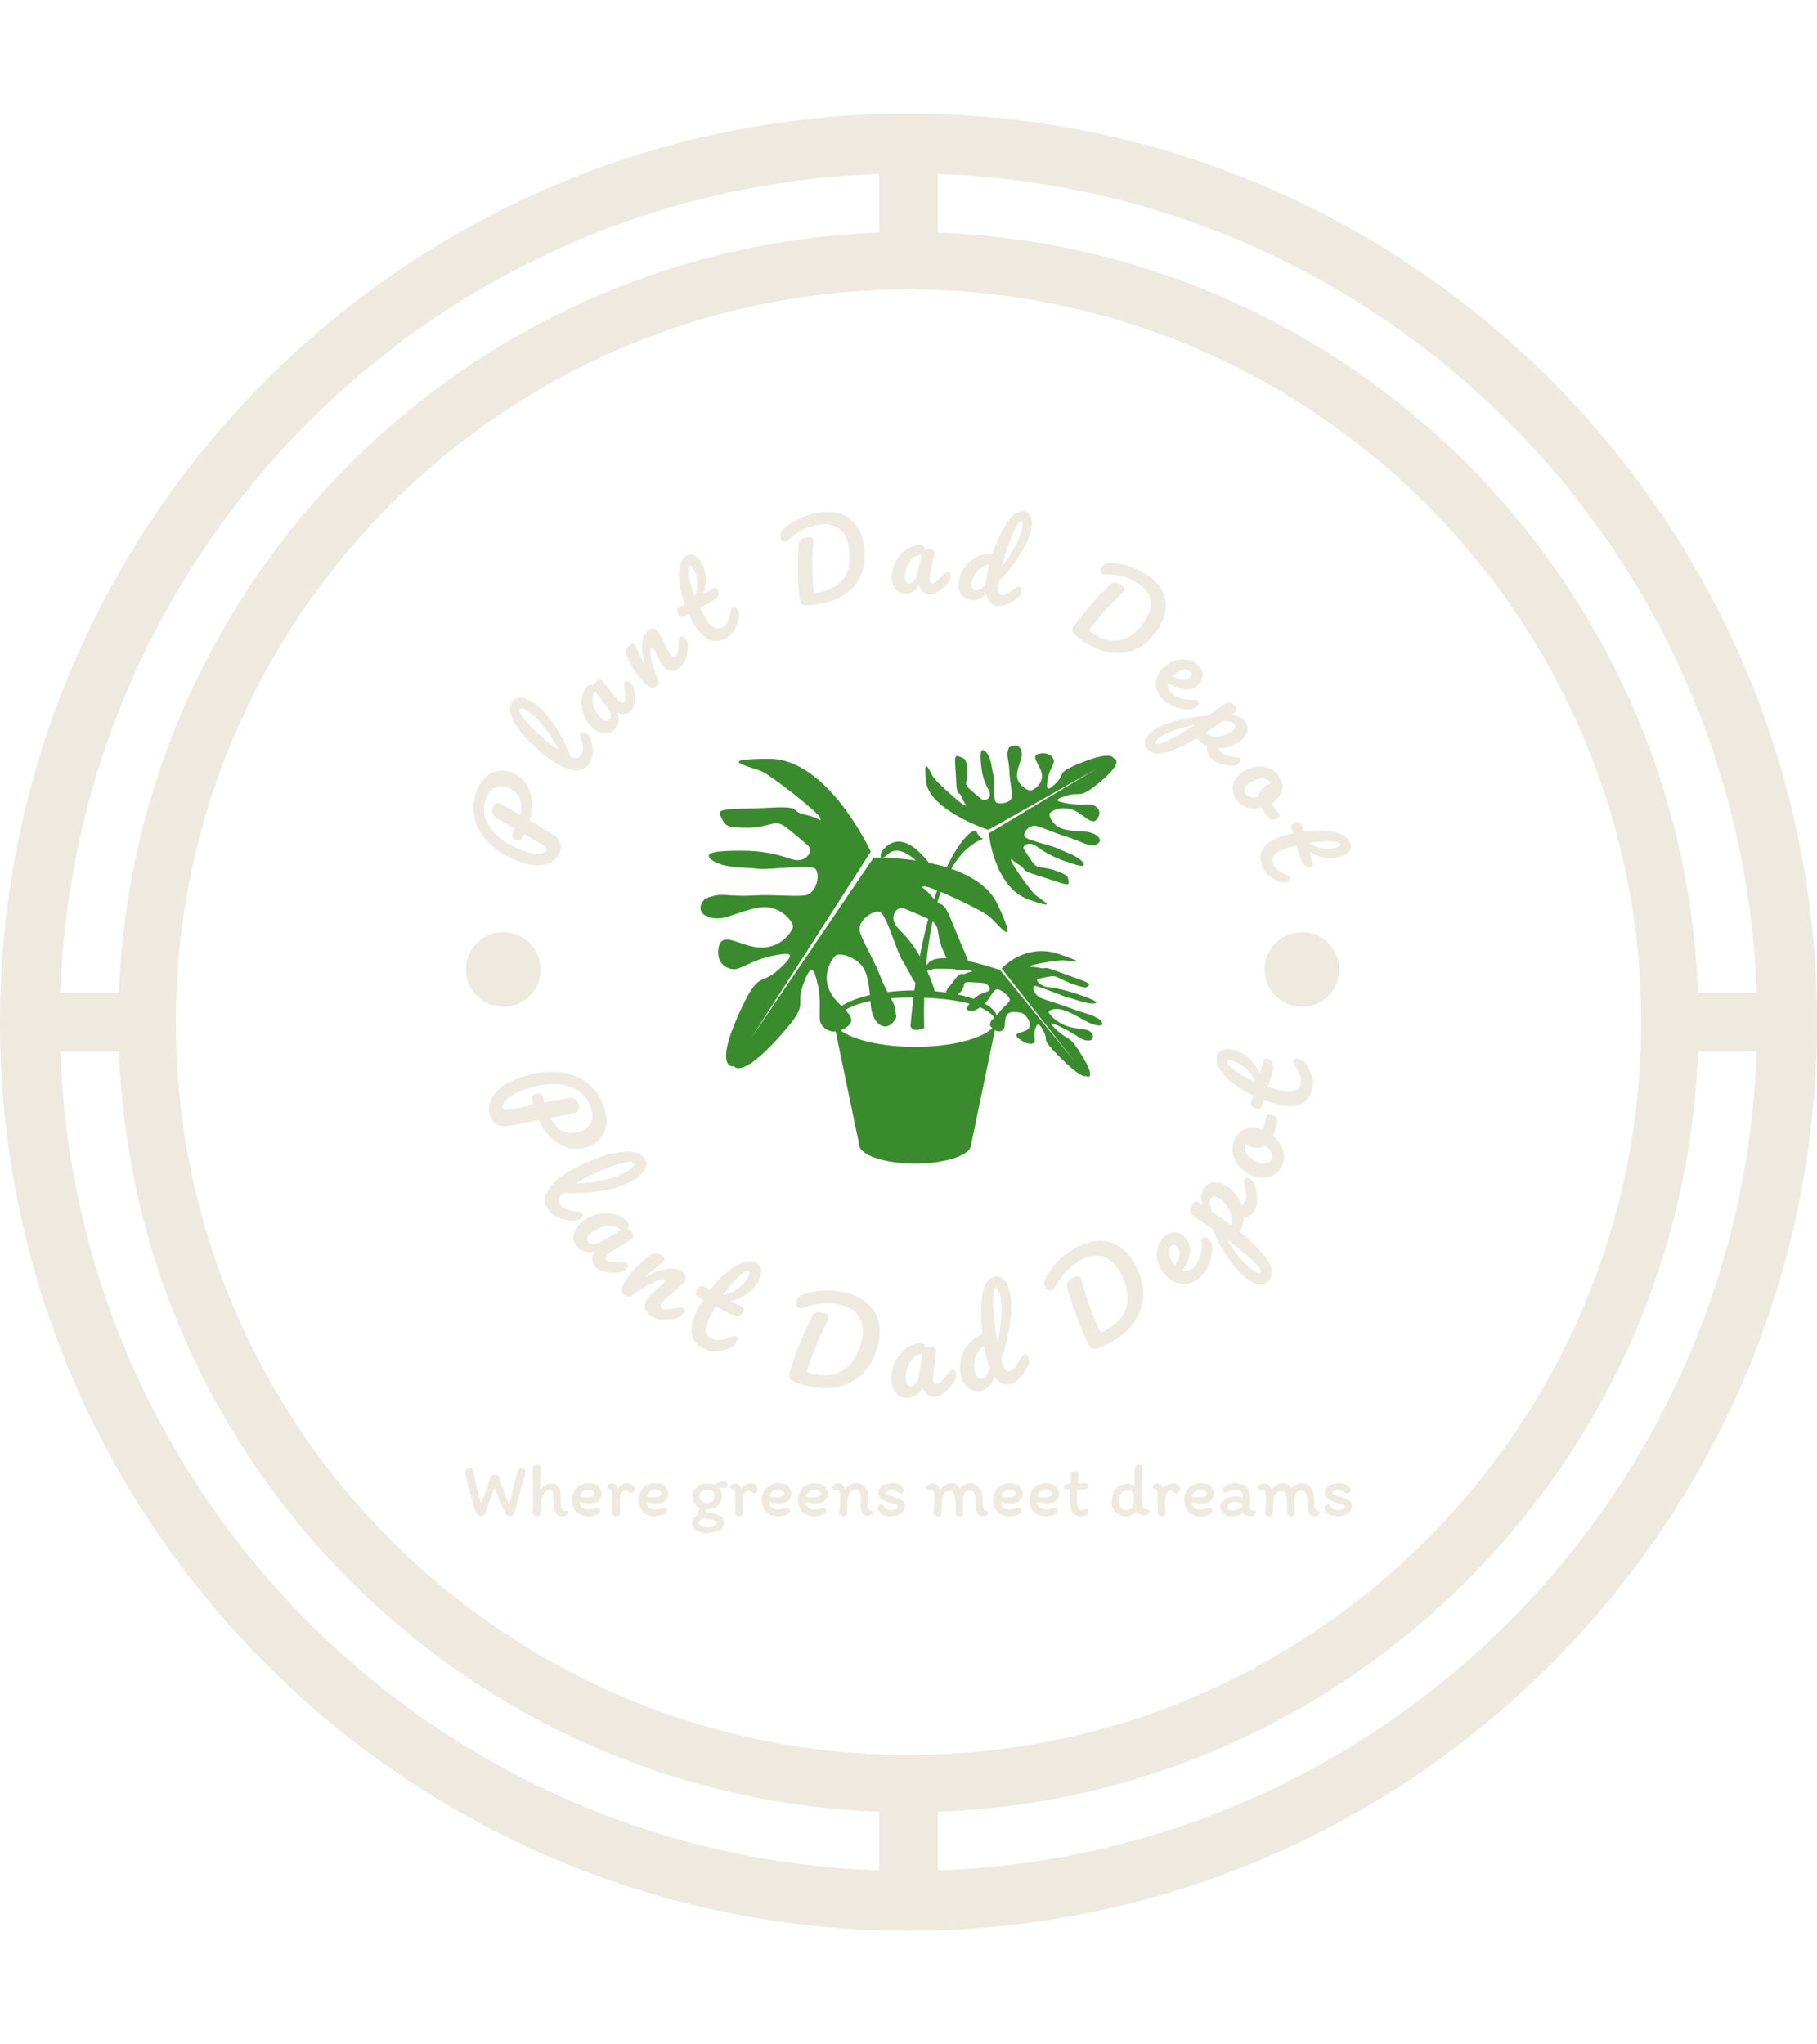 <svg width="216" height="243" viewBox="0 0 216 243" fill="none" xmlns="http://www.w3.org/2000/svg">
<g clip-path="url(#clip0_210_5)">
<g clip-path="url(#clip1_210_5)">
<g clip-path="url(#clip2_210_5)">
<path d="M108 229.5C167.574 229.5 216 181.074 216 121.5C216 61.926 167.574 13.5 108 13.5C48.426 13.5 0 61.926 0 121.5C0 181.074 48.426 229.5 108 229.5ZM111.484 222.323V215.355C160.537 213.544 200.044 174.037 201.855 124.984H208.823C207.012 177.939 164.439 220.512 111.484 222.323ZM111.484 20.677C164.439 22.488 207.012 65.061 208.823 118.016H201.855C200.044 68.963 160.537 29.456 111.484 27.645V20.677ZM195.097 121.5C195.097 169.508 156.008 208.597 108 208.597C59.992 208.597 20.903 169.508 20.903 121.5C20.903 73.492 59.992 34.403 108 34.403C156.008 34.403 195.097 73.492 195.097 121.5ZM104.516 20.677V27.645C55.463 29.456 15.956 68.963 14.145 118.016H7.177C8.988 65.061 51.561 22.488 104.516 20.677ZM14.145 124.984C15.956 174.037 55.463 213.544 104.516 215.355V222.323C51.561 220.512 8.988 177.939 7.177 124.984H14.145Z" fill="#EEEAE0"/>
<g clip-path="url(#clip3_210_5)">
<g clip-path="url(#clip4_210_5)">
<g clip-path="url(#clip5_210_5)">
<g clip-path="url(#clip6_210_5)">
<g clip-path="url(#clip7_210_5)">
<g clip-path="url(#clip8_210_5)">
<g clip-path="url(#clip9_210_5)">
<path d="M132.42 90.128L132.374 90.156C132.322 89.948 131.907 89.324 128.628 90.621C125.358 91.919 126.731 91.912 125.546 93.077C124.362 94.241 124.385 93.701 124.524 92.72C124.666 91.738 125.191 90.983 125.273 90.597C125.353 90.211 124.903 89.35 123.6 89.572C122.298 89.793 123.738 90.92 123.857 92.076C123.975 93.233 122.952 93.83 122.604 93.948C122.254 94.064 121.351 93.481 121.04 92.804C120.731 92.127 121.013 91.37 121.377 90.218C121.741 89.067 120.991 88.126 119.915 88.888C119.915 88.888 119.915 88.888 119.783 89.371C119.649 89.853 119.953 90.429 119.992 91.656C120.03 92.885 120.308 93.89 120.3 94.664C120.29 95.436 118.803 95.661 118.413 95.369C118.021 95.079 118.246 92.589 118.066 92C117.885 91.412 117.861 89.996 117.165 89.342C116.466 88.689 116.519 89.833 116.648 91.082C116.775 92.33 117.094 93.097 117.556 93.973C118.018 94.847 117.082 95.315 116.686 94.991C116.291 94.67 116.03 94.471 115.235 93.758C114.438 93.044 115.141 92.853 114.998 91.445C114.853 90.037 114.626 90.166 113.952 89.897C113.281 89.628 113.603 90.768 113.664 92.781C113.727 94.794 114.049 93.938 114.381 94.84C114.716 95.742 115.108 95.814 114.716 95.742C114.322 95.67 111.424 93.035 111.006 92.463C110.587 91.891 109.73 89.411 110.083 92.863C110.437 96.316 117.494 98.647 117.494 98.647L130.494 91.283L117.542 99.057C117.542 99.057 118.163 105.447 122.238 106.906C126.312 108.365 123.572 106.839 123.011 106.311C122.448 105.783 120.161 102.587 120.196 102.251C120.233 101.915 120.196 102.251 121.186 102.823C122.173 103.396 121.037 103.359 123.457 104.094C125.878 104.829 127.158 105.474 127.043 104.85C126.927 104.224 127.156 104.088 125.494 103.493C123.832 102.898 123.379 103.39 122.764 102.516C122.148 101.641 121.99 101.366 121.722 100.943C121.454 100.52 122.315 99.937 123.231 100.602C124.146 101.266 124.976 101.783 126.45 102.309C127.924 102.837 129.295 103.268 128.721 102.493C128.148 101.718 126.438 101.214 125.78 100.87C125.123 100.525 122.034 99.855 121.804 99.447C121.574 99.038 122.313 97.935 123.251 98.192C124.191 98.448 125.323 99.012 126.799 99.46C128.275 99.911 128.878 100.348 129.506 100.407C130.132 100.467 130.132 100.467 130.132 100.467C131.453 100.013 130.485 98.957 128.975 98.853C127.468 98.75 126.46 98.716 125.735 98.238C125.011 97.76 124.588 96.845 124.839 96.609C125.09 96.372 126.134 95.765 127.5 96.252C128.863 96.741 129.78 98.268 130.456 97.311C131.131 96.353 130.228 95.704 129.734 95.635C129.241 95.569 128.161 95.727 126.927 95.503C125.695 95.28 125.033 95.113 126.814 94.57C128.597 94.03 128.159 95.116 130.754 92.964C133.793 90.446 132.42 90.128 132.42 90.128Z" fill="#3A8A2E"/>
<path d="M130.091 120.821C129.518 120.515 128.837 120.428 127.38 119.877C125.924 119.325 124.733 119.02 123.816 118.656C122.902 118.289 122.627 117.298 122.971 117.2C123.315 117.102 126.267 118.401 126.965 118.57C127.662 118.736 129.341 119.384 130.113 119.273C130.886 119.165 129.53 118.66 128.048 118.153C126.568 117.646 125.66 117.477 124.624 117.343C123.588 117.209 123.03 116.432 123.412 116.348C123.793 116.264 124.027 116.201 124.869 116.06C125.711 115.919 125.942 116.428 127.613 117C129.281 117.572 129.126 117.376 129.444 117.102C129.76 116.825 128.408 116.485 126.023 115.582C123.635 114.677 124.651 115.269 123.584 115.045C122.515 114.823 122.431 115.023 122.515 114.823C122.599 114.624 125.712 114.128 126.389 114.147C127.065 114.163 130.005 114.811 125.912 113.41C121.819 112.007 119.081 115.121 119.081 115.121L127.827 126.258L118.897 115.317C118.897 115.317 117.077 114.659 115.092 114.236C114.796 113.346 114.094 111.923 113.338 109.984C112.201 107.072 112.041 107.7 111.433 107.264C111.558 106.839 111.694 106.422 111.839 106.016C113.884 106.879 116.83 108.341 117.499 108.849C118.493 109.603 121.369 113.495 118.614 107.542C117.628 105.414 115.46 104.095 113.082 103.273C114.045 101.609 115.288 100.316 116.894 99.692C116.894 99.692 116.46 99.714 116.08 98.826C115.885 98.372 114.284 99.422 112.541 103.095C111.836 102.876 111.121 102.699 110.418 102.554C110.255 102.306 109.921 101.919 109.331 101.338C106.376 98.427 104.765 101.338 104.765 101.338C104.765 101.338 104.611 101.796 104.738 101.941C104.182 101.931 103.852 101.939 103.852 101.939L89.257 123.448L103.514 101.237C103.514 101.237 98.466 90.194 91.462 90.194C84.457 90.194 89.519 91.169 90.695 91.755C91.871 92.341 97.339 96.594 97.504 97.218C97.667 97.843 97.504 97.218 95.662 96.827C93.822 96.438 95.54 95.773 91.461 96.008C87.383 96.242 85.062 95.909 85.638 96.954C86.212 97.999 85.962 98.388 88.819 98.388C91.675 98.388 92.032 97.218 93.512 98.388C94.993 99.559 95.408 99.949 96.078 100.534C96.749 101.12 95.847 102.716 94.054 102.114C92.261 101.511 90.694 101.12 88.16 101.12C85.627 101.12 83.308 101.228 84.662 102.247C86.017 103.266 88.885 103.072 90.086 103.266C91.286 103.462 96.315 102.681 96.922 103.266C97.529 103.852 97.14 106.301 95.58 106.442C94.017 106.583 91.967 106.301 89.48 106.442C86.993 106.583 85.813 106.186 84.842 106.483C83.871 106.779 83.871 106.779 83.871 106.779C82.196 108.438 84.32 109.706 86.633 108.926C88.945 108.145 90.466 107.56 91.852 107.95C93.237 108.34 94.458 109.706 94.238 110.292C94.017 110.878 92.855 112.633 90.51 112.633C88.164 112.633 85.815 110.486 85.428 112.633C85.041 114.78 86.804 115.365 87.582 115.17C88.36 114.974 89.864 113.998 91.844 113.608C93.822 113.218 94.917 113.094 92.613 115.204C90.311 117.316 90.261 115.091 87.789 120.604C84.893 127.063 87.141 126.749 87.141 126.749L87.191 126.671C87.403 127.01 88.425 127.862 92.463 123.438C96.492 119.02 94.455 119.913 95.465 117.069C96.475 114.227 96.791 115.208 97.216 117.053C97.641 118.899 97.346 120.588 97.477 121.33C97.571 121.879 98.265 122.701 99.342 122.602L102.132 136.025C102.132 137.287 105.114 138.309 108.79 138.309C112.466 138.309 115.449 137.287 115.449 136.025L118.272 122.44C118.83 122.763 119.378 122.551 119.434 121.95C119.507 121.133 119.517 120.572 120.023 120.374C120.527 120.175 121.525 120.346 121.791 120.596C122.061 120.847 122.757 121.72 122.257 122.28C121.756 122.839 120.099 122.673 121.172 123.491C122.245 124.31 122.936 124.089 122.998 123.838C123.058 123.585 122.853 122.896 123.066 122.291C123.281 121.688 123.446 121.385 124.09 122.647C124.735 123.913 123.527 123.171 125.966 125.627C128.414 128.093 128.992 127.975 129.109 127.891L129.14 127.931C129.14 127.931 130.459 128.497 128.642 125.504C127.092 122.949 127.105 123.772 125.719 122.523C124.335 121.273 124.975 121.538 126.139 122.081C127.303 122.623 128.201 123.288 128.659 123.516C129.118 123.746 130.136 123.88 129.869 123C129.601 122.122 128.27 122.453 126.901 121.983C125.529 121.514 124.816 120.625 124.677 120.361C124.536 120.099 125.224 119.833 126.026 119.965C126.828 120.097 127.727 120.621 129.093 121.375C130.46 122.129 131.677 122.081 130.666 121.124C130.665 121.124 130.665 121.124 130.091 120.821ZM117.35 117.87C116.731 118.066 116.236 118.276 115.76 118.731C115.189 118.531 114.55 118.356 113.851 118.21C113.959 118.135 114.079 118.023 114.227 117.858C114.837 117.177 114.282 116.695 115.229 116.739C116.176 116.78 116.474 116.815 116.932 116.854C117.39 116.892 118.057 117.647 117.35 117.87ZM114.849 115.698C114.245 116.003 114.254 115.369 113.51 116.421C112.908 117.273 112.353 117.724 112.524 117.981C112.068 117.915 111.596 117.863 111.107 117.823C111.002 117.24 110.644 116.36 110.214 115.412C110.498 115.335 110.847 115.195 111.056 115.166C111.357 115.121 112.474 115.139 113.51 115.192C113.85 115.381 114.203 115.308 114.77 115.332C114.863 115.335 114.935 115.323 114.999 115.304C115.221 115.332 115.386 115.36 115.451 115.392C115.822 115.561 115.451 115.391 114.849 115.698ZM112.216 113.23C112.331 113.48 112.437 113.692 112.537 113.887C111.582 113.86 110.78 114.003 110.38 114.451C110.263 114.584 110.172 114.692 110.09 114.794C110.243 113.113 110.485 111.3 110.862 109.525C111.819 110.224 111.23 111.097 112.216 113.23ZM109.349 113.665C108.565 112.275 107.757 111.34 106.777 110.345C105.525 109.075 106.619 107.639 107.414 107.962C108.205 108.286 108.721 108.473 110.35 109.233C109.994 110.559 109.654 112.033 109.349 113.665ZM111.046 106.888C111.012 106.847 110.977 106.806 110.94 106.758C109.863 105.359 109.232 105.481 109.863 105.359C110.037 105.325 110.627 105.52 111.407 105.836C111.285 106.173 111.165 106.522 111.046 106.888ZM105.6 101.494C106.803 100.383 108.626 102.042 108.878 102.283C107.309 102.051 105.908 101.971 104.986 101.945C105.125 101.887 105.319 101.752 105.6 101.494ZM104.601 108.393C105.373 108.663 106.642 113.265 107.291 114.203C107.679 114.761 108.175 115.883 108.819 116.851C108.779 117.135 108.74 117.433 108.702 117.727C107.584 117.729 106.51 117.797 105.512 117.92C105.247 117.421 104.95 116.819 104.648 116.051C103.798 113.877 102.735 112.254 102.25 110.867C101.763 109.482 103.832 108.123 104.601 108.393ZM99.284 113.626C99.728 113.191 101.448 113.656 102.347 114.668C103.074 115.489 103.256 116.657 103.406 118.281C101.972 118.607 100.804 119.06 100.036 119.592C99.516 119.069 98.951 118.478 98.626 117.776C97.703 115.784 98.84 114.058 99.284 113.626ZM108.789 124.43C104.84 124.43 101.446 123.625 99.909 122.469C100.135 122.385 100.374 122.266 100.624 122.095C101.596 121.429 101.199 120.803 100.487 120.053C101.132 119.657 102.078 119.263 103.468 118.979C103.483 119.155 103.498 119.328 103.514 119.514C103.715 121.808 105.44 123.011 106.548 120.959C106.548 120.959 106.548 120.959 106.434 120.009C106.383 119.579 106.184 119.171 105.905 118.652C106.703 118.59 107.595 118.56 108.589 118.57C108.457 119.635 108.339 120.753 108.236 121.926C108.236 121.926 108.31 122.833 109.873 122.189C109.873 122.189 109.805 120.751 109.866 118.598C112.271 118.687 114.005 118.958 115.25 119.301C114.89 119.762 114.745 120.14 115.414 120.157C115.862 120.17 116.215 119.961 116.5 119.73C117.49 120.154 117.981 120.615 118.22 120.965C117.963 121.2 117.764 121.337 117.733 121.548C117.685 121.881 117.685 121.881 117.685 121.881C117.775 122.01 117.871 122.12 117.969 122.212C116.618 123.505 113.02 124.43 108.789 124.43ZM120.005 118.973C119.749 119.393 119.159 119.787 118.704 120.428C118.631 120.531 118.559 120.617 118.488 120.696C118.317 120.179 117.804 119.698 117.027 119.28C117.06 119.253 117.092 119.226 117.123 119.208C117.484 118.987 118.138 117.522 118.583 117.576C119.028 117.63 120.262 118.552 120.005 118.973Z" fill="#3A8A2E"/>
</g>
</g>
<path d="M60.799 91.803C61.454 92.049 61.993 92.444 62.415 92.987C62.835 93.535 63.099 94.198 63.207 94.978C63.31 95.755 63.226 96.603 62.954 97.521L65.557 99.061C66.559 99.659 66.899 100.387 66.579 101.244C66.404 101.712 66.101 102.094 65.671 102.391C65.246 102.685 64.702 102.845 64.038 102.869C63.378 102.895 62.632 102.752 61.799 102.441C60.231 101.854 58.995 101.102 58.091 100.185C57.19 99.272 56.627 98.287 56.402 97.229C56.177 96.17 56.256 95.128 56.64 94.101C56.912 93.375 57.268 92.808 57.711 92.399C58.154 91.989 58.644 91.736 59.18 91.638C59.711 91.543 60.251 91.598 60.799 91.803ZM61.84 96.865C62.228 95.209 61.7 94.111 60.257 93.571C59.749 93.381 59.272 93.394 58.826 93.609C58.377 93.823 58.021 94.282 57.757 94.985C57.46 95.78 57.453 96.566 57.737 97.345C58.016 98.125 58.541 98.842 59.312 99.495C60.087 100.151 61.046 100.692 62.187 101.119C62.666 101.298 63.109 101.409 63.517 101.452C63.922 101.491 64.256 101.473 64.519 101.399C64.776 101.328 64.931 101.222 64.984 101.082C65.056 100.887 64.847 100.641 64.353 100.343L62.304 99.141C62.147 99.426 62.079 99.55 62.102 99.513C61.974 99.73 61.846 99.854 61.717 99.885C61.588 99.916 61.442 99.901 61.28 99.841C61.111 99.778 60.992 99.679 60.925 99.545C60.862 99.408 60.863 99.255 60.927 99.086C60.956 99.008 60.981 98.953 61.002 98.918C61.105 98.743 61.179 98.607 61.224 98.51C60.657 98.185 59.902 97.741 58.958 97.178C58.715 97.032 58.569 96.856 58.52 96.649C58.468 96.44 58.484 96.224 58.568 95.999C58.663 95.745 58.78 95.579 58.918 95.501C59.059 95.428 59.232 95.43 59.439 95.507C59.563 95.553 59.663 95.599 59.734 95.642L61.84 96.865Z" fill="#EEEAE0"/>
<path d="M69.015 87.145C69.075 87.053 69.161 87.008 69.275 87.011C69.396 87.013 69.528 87.061 69.674 87.154C69.953 87.332 70.126 87.536 70.193 87.766C70.37 88.299 70.464 88.816 70.475 89.318C70.486 89.819 70.35 90.292 70.066 90.736C69.677 91.345 69.111 91.623 68.366 91.567C67.621 91.507 66.808 91.195 65.927 90.631C65.079 90.09 64.183 89.363 63.24 88.452C62.293 87.539 61.568 86.621 61.066 85.699C60.56 84.774 60.497 84.015 60.876 83.422C61.087 83.091 61.409 82.928 61.84 82.933C62.271 82.937 62.775 83.123 63.351 83.492C64.179 84.021 64.991 84.864 65.787 86.021C66.585 87.174 67.268 88.486 67.836 89.954C68.153 90.087 68.407 90.138 68.6 90.106C68.794 90.072 68.948 89.965 69.063 89.787C69.245 89.502 69.323 89.2 69.299 88.88C69.271 88.559 69.166 88.106 68.986 87.519C68.94 87.373 68.949 87.248 69.015 87.145ZM61.759 84.308C61.655 84.47 61.827 84.837 62.274 85.407C62.723 85.974 63.327 86.607 64.084 87.305C64.84 88.007 65.605 88.615 66.382 89.13C65.886 88.118 65.323 87.206 64.695 86.394C64.063 85.579 63.411 84.957 62.738 84.528C62.208 84.189 61.882 84.116 61.759 84.308Z" fill="#EEEAE0"/>
<path d="M73.128 86.644C72.791 87.028 72.382 87.212 71.902 87.197C71.422 87.183 70.956 86.977 70.505 86.58C70.009 86.143 69.641 85.615 69.402 84.995C69.162 84.375 69.076 83.756 69.143 83.139C69.21 82.522 69.43 82.001 69.805 81.576C69.924 81.441 70.03 81.371 70.121 81.368C70.216 81.368 70.344 81.413 70.506 81.503C70.597 81.353 70.706 81.205 70.833 81.06C71.098 80.759 71.338 80.704 71.554 80.894C71.683 81.008 71.953 81.327 72.362 81.85C72.948 82.618 73.381 83.125 73.661 83.372C73.752 83.453 73.846 83.495 73.941 83.501C74.039 83.503 74.12 83.467 74.185 83.393C74.289 83.275 74.338 83.064 74.333 82.762C74.328 82.464 74.282 82.023 74.195 81.437C74.171 81.286 74.2 81.164 74.281 81.073C74.353 80.99 74.446 80.959 74.559 80.98C74.678 81 74.802 81.067 74.931 81.182C75.179 81.4 75.319 81.628 75.35 81.866C75.442 82.397 75.471 82.9 75.437 83.373C75.401 83.848 75.265 84.219 75.031 84.485C74.852 84.688 74.618 84.815 74.328 84.863C74.041 84.909 73.738 84.87 73.418 84.745C73.654 85.524 73.558 86.157 73.128 86.644ZM72.487 85.49C72.607 85.354 72.64 85.153 72.587 84.885C72.537 84.621 72.403 84.343 72.184 84.05L70.784 82.204C70.561 82.469 70.447 82.795 70.441 83.183C70.437 83.568 70.531 83.96 70.724 84.36C70.919 84.762 71.191 85.117 71.539 85.424C71.731 85.593 71.906 85.679 72.065 85.683C72.227 85.689 72.368 85.624 72.487 85.49Z" fill="#EEEAE0"/>
<path d="M77.991 81.602C77.745 81.799 77.47 81.81 77.165 81.636C76.86 81.457 76.481 81.083 76.027 80.514C75.36 79.68 74.842 78.789 74.474 77.845C74.383 77.611 74.369 77.398 74.433 77.207C74.496 77.015 74.647 76.824 74.887 76.632C75.016 76.529 75.119 76.472 75.196 76.461C75.272 76.456 75.345 76.498 75.417 76.587C75.5 76.691 75.638 76.961 75.83 77.397C75.971 77.706 76.1 77.973 76.214 78.198C76.332 78.421 76.49 78.685 76.688 78.99C76.461 78.265 76.34 77.623 76.324 77.061C76.311 76.503 76.371 76.05 76.505 75.701C76.642 75.35 76.817 75.09 77.029 74.92C77.45 74.584 77.827 74.624 78.161 75.043C78.362 75.294 78.654 75.805 79.039 76.576C79.363 77.233 79.597 77.652 79.742 77.833C79.948 78.091 80.145 78.145 80.332 77.995C80.461 77.892 80.549 77.691 80.596 77.391C80.649 77.092 80.682 76.648 80.695 76.059C80.701 75.903 80.752 75.788 80.847 75.712C80.93 75.646 81.026 75.631 81.137 75.669C81.25 75.709 81.361 75.797 81.469 75.932C81.675 76.19 81.772 76.439 81.763 76.678C81.758 77.24 81.684 77.757 81.539 78.231C81.394 78.704 81.119 79.103 80.713 79.427C80.385 79.689 80.061 79.794 79.742 79.742C79.424 79.684 79.121 79.474 78.831 79.112C78.689 78.934 78.477 78.578 78.195 78.042C77.955 77.565 77.773 77.25 77.65 77.096C77.57 76.995 77.493 76.972 77.423 77.029C77.337 77.098 77.304 77.299 77.326 77.635C77.347 77.97 77.419 78.378 77.542 78.859C77.67 79.34 77.842 79.817 78.058 80.288C78.228 80.645 78.31 80.915 78.303 81.096C78.294 81.274 78.191 81.443 77.991 81.602Z" fill="#EEEAE0"/>
<path d="M87.129 72.188C87.222 72.137 87.32 72.139 87.422 72.195C87.526 72.255 87.62 72.36 87.703 72.512C87.862 72.801 87.916 73.063 87.865 73.297C87.765 73.85 87.598 74.35 87.364 74.797C87.129 75.244 86.773 75.599 86.294 75.862C84.822 76.67 83.518 76.038 82.381 73.967C82.204 73.647 82.038 73.319 81.881 72.984L81.457 73.216C81.24 73.335 81.072 73.376 80.952 73.339C80.833 73.301 80.725 73.195 80.629 73.019C80.407 72.616 80.458 72.325 80.782 72.147L81.403 71.807C81.09 70.943 80.88 70.114 80.771 69.321C80.662 68.525 80.678 67.832 80.821 67.242C80.965 66.656 81.245 66.249 81.658 66.022C81.961 65.855 82.272 65.859 82.592 66.034C82.91 66.205 83.181 66.493 83.404 66.9C84.02 68.019 84.086 69.252 83.605 70.597L84.819 69.93C84.933 69.868 85.03 69.849 85.11 69.872C85.189 69.892 85.265 69.971 85.341 70.108C85.615 70.608 85.344 71.082 84.528 71.53L83.204 72.257C83.389 72.626 83.537 72.913 83.649 73.116C84.061 73.868 84.439 74.347 84.781 74.553C85.123 74.76 85.486 74.758 85.868 74.548C86.182 74.376 86.406 74.13 86.54 73.81C86.675 73.493 86.802 73.058 86.919 72.504C86.952 72.352 87.022 72.246 87.129 72.188ZM81.936 67.228C81.83 67.287 81.783 67.488 81.796 67.83C81.811 68.176 81.89 68.621 82.032 69.167C82.18 69.713 82.375 70.302 82.618 70.931C82.839 70.329 82.93 69.74 82.89 69.16C82.852 68.584 82.73 68.109 82.523 67.733C82.29 67.31 82.095 67.141 81.936 67.228Z" fill="#EEEAE0"/>
<path d="M97.677 71.754C97.206 71.849 96.668 71.916 96.063 71.957C95.731 71.979 95.492 71.937 95.346 71.83C95.197 71.727 95.103 71.527 95.063 71.231C94.957 70.422 94.893 69.409 94.87 68.19C94.842 66.973 94.87 65.786 94.951 64.632C94.969 64.42 95.055 64.256 95.208 64.141C95.361 64.027 95.575 63.942 95.848 63.887C96.342 63.788 96.616 63.876 96.671 64.149C96.694 64.265 96.695 64.399 96.673 64.552C96.595 65.241 96.558 66.15 96.564 67.28C96.573 68.408 96.633 69.475 96.741 70.48C96.989 70.458 97.266 70.417 97.571 70.356C98.986 70.072 99.958 69.431 100.487 68.431C101.013 67.436 101.133 66.223 100.847 64.793C100.654 63.829 100.229 63.14 99.573 62.726C98.921 62.311 98.094 62.204 97.091 62.405C96.444 62.534 95.822 62.763 95.226 63.091C94.634 63.418 94.117 63.798 93.674 64.232C93.581 64.327 93.475 64.386 93.355 64.41C93.216 64.438 93.094 64.402 92.991 64.302C92.886 64.199 92.816 64.062 92.783 63.893C92.745 63.701 92.745 63.536 92.786 63.4C92.826 63.259 92.912 63.121 93.046 62.986C93.525 62.494 94.122 62.074 94.838 61.725C95.55 61.374 96.253 61.13 96.947 60.99C97.934 60.793 98.82 60.796 99.606 60.999C100.396 61.198 101.052 61.59 101.574 62.175C102.092 62.761 102.445 63.522 102.633 64.459C102.877 65.681 102.849 66.795 102.55 67.801C102.246 68.804 101.679 69.649 100.851 70.337C100.018 71.025 98.96 71.497 97.677 71.754Z" fill="#EEEAE0"/>
<path d="M107.618 70.573C107.107 70.554 106.705 70.354 106.413 69.973C106.121 69.592 105.986 69.101 106.008 68.5C106.033 67.84 106.21 67.221 106.539 66.644C106.868 66.066 107.292 65.608 107.813 65.269C108.333 64.931 108.876 64.773 109.442 64.794C109.623 64.802 109.743 64.839 109.803 64.908C109.864 64.981 109.91 65.109 109.942 65.291C110.116 65.266 110.299 65.258 110.492 65.265C110.892 65.28 111.088 65.431 111.077 65.718C111.07 65.891 110.994 66.301 110.847 66.948C110.623 67.888 110.504 68.544 110.489 68.918C110.485 69.04 110.511 69.139 110.567 69.216C110.627 69.293 110.706 69.333 110.804 69.337C110.961 69.343 111.156 69.248 111.387 69.052C111.614 68.86 111.927 68.546 112.326 68.108C112.428 67.994 112.541 67.939 112.662 67.944C112.772 67.948 112.855 68 112.91 68.101C112.969 68.205 112.996 68.344 112.989 68.517C112.976 68.847 112.888 69.099 112.724 69.274C112.37 69.682 111.999 70.022 111.611 70.294C111.22 70.566 110.847 70.696 110.494 70.682C110.222 70.672 109.977 70.57 109.755 70.377C109.538 70.184 109.377 69.924 109.271 69.597C108.817 70.273 108.265 70.598 107.618 70.573ZM108.107 69.347C108.288 69.354 108.465 69.252 108.637 69.042C108.81 68.837 108.941 68.556 109.029 68.201L109.575 65.95C109.229 65.945 108.904 66.063 108.599 66.303C108.299 66.543 108.055 66.864 107.867 67.266C107.678 67.672 107.575 68.107 107.558 68.571C107.548 68.826 107.592 69.017 107.69 69.142C107.787 69.272 107.926 69.34 108.107 69.347Z" fill="#EEEAE0"/>
<path d="M121.191 69.722C121.295 69.745 121.366 69.811 121.407 69.92C121.446 70.034 121.447 70.175 121.41 70.344C121.339 70.666 121.207 70.899 121.015 71.042C120.596 71.373 120.158 71.636 119.7 71.834C119.242 72.031 118.821 72.087 118.438 72.003C117.823 71.868 117.433 71.408 117.267 70.623C116.836 70.975 116.477 71.196 116.192 71.286C115.907 71.373 115.596 71.379 115.258 71.305C114.767 71.197 114.402 70.925 114.163 70.49C113.924 70.055 113.869 69.544 113.999 68.957C114.141 68.311 114.41 67.743 114.808 67.251C115.202 66.757 115.678 66.389 116.235 66.145C116.792 65.901 117.374 65.812 117.984 65.878C118.481 64.348 119.066 63.078 119.739 62.067C120.412 61.056 121.098 60.627 121.797 60.78C122.146 60.857 122.4 61.076 122.558 61.437C122.72 61.802 122.73 62.303 122.59 62.941C122.392 63.843 121.939 64.849 121.233 65.958C120.521 67.069 119.657 68.18 118.641 69.289C118.569 69.764 118.565 70.113 118.628 70.336C118.695 70.564 118.813 70.697 118.981 70.734C119.197 70.781 119.439 70.731 119.709 70.586C119.977 70.444 120.349 70.189 120.824 69.823C120.946 69.728 121.068 69.695 121.191 69.722ZM121.405 61.932C121.255 61.899 121.043 62.138 120.77 62.65C120.498 63.157 120.211 63.839 119.91 64.695C119.607 65.546 119.326 66.446 119.069 67.396C120.403 65.628 121.201 64.15 121.463 62.959C121.531 62.652 121.556 62.408 121.539 62.227C121.523 62.047 121.478 61.948 121.405 61.932ZM115.945 70.181C116.099 70.215 116.266 70.186 116.448 70.093C116.628 70.004 116.873 69.816 117.182 69.529C117.197 69.073 117.264 68.577 117.382 68.04C117.425 67.844 117.502 67.531 117.612 67.1C117.14 67.142 116.707 67.356 116.312 67.744C115.919 68.137 115.662 68.612 115.54 69.168C115.411 69.756 115.546 70.094 115.945 70.181Z" fill="#EEEAE0"/>
<path d="M129.266 76.53C128.855 76.283 128.412 75.971 127.937 75.594C127.676 75.387 127.528 75.194 127.492 75.017C127.451 74.841 127.516 74.63 127.687 74.384C128.153 73.714 128.788 72.922 129.59 72.005C130.39 71.087 131.209 70.228 132.046 69.429C132.202 69.284 132.375 69.221 132.566 69.239C132.757 69.257 132.972 69.339 133.211 69.482C133.643 69.741 133.786 69.99 133.642 70.23C133.582 70.331 133.492 70.431 133.373 70.529C132.851 70.985 132.212 71.633 131.456 72.473C130.703 73.314 130.029 74.142 129.433 74.959C129.631 75.109 129.863 75.265 130.13 75.425C131.367 76.168 132.517 76.348 133.582 75.965C134.641 75.583 135.547 74.767 136.297 73.517C136.804 72.674 136.953 71.879 136.747 71.131C136.544 70.385 136.004 69.749 135.128 69.223C134.561 68.883 133.948 68.634 133.287 68.475C132.629 68.318 131.99 68.251 131.371 68.273C131.239 68.28 131.12 68.253 131.015 68.19C130.894 68.117 130.829 68.009 130.818 67.865C130.81 67.719 130.851 67.571 130.94 67.423C131.041 67.254 131.153 67.133 131.275 67.06C131.399 66.983 131.556 66.94 131.745 66.93C132.431 66.888 133.155 66.979 133.919 67.204C134.682 67.423 135.366 67.715 135.973 68.08C136.835 68.598 137.489 69.197 137.934 69.877C138.384 70.555 138.605 71.286 138.597 72.071C138.586 72.853 138.334 73.653 137.843 74.472C137.201 75.541 136.431 76.346 135.531 76.888C134.631 77.425 133.643 77.669 132.568 77.619C131.489 77.567 130.388 77.204 129.266 76.53Z" fill="#EEEAE0"/>
<path d="M142.443 83.279C142.519 83.353 142.545 83.447 142.521 83.561C142.495 83.679 142.422 83.799 142.301 83.922C142.07 84.159 141.836 84.287 141.597 84.307C141.12 84.358 140.572 84.303 139.956 84.142C139.339 83.975 138.804 83.67 138.351 83.229C137.729 82.623 137.41 81.986 137.396 81.319C137.381 80.647 137.658 80.018 138.226 79.436C138.623 79.027 139.08 78.731 139.594 78.546C140.106 78.364 140.615 78.316 141.123 78.405C141.627 78.496 142.071 78.727 142.454 79.1C142.798 79.435 142.973 79.804 142.981 80.206C142.993 80.612 142.828 80.99 142.488 81.339C142.09 81.747 141.602 81.955 141.024 81.963C140.449 81.968 139.729 81.717 138.866 81.212C138.747 81.628 138.894 82.037 139.308 82.44C139.573 82.698 139.966 82.9 140.488 83.046C141.007 83.189 141.537 83.231 142.078 83.171C142.234 83.158 142.355 83.194 142.443 83.279ZM141.463 79.822C141.243 79.608 140.934 79.554 140.535 79.659C140.136 79.77 139.761 80.006 139.41 80.367L139.393 80.383C139.824 80.639 140.22 80.782 140.579 80.814C140.941 80.842 141.229 80.747 141.443 80.527C141.552 80.414 141.609 80.294 141.613 80.166C141.617 80.038 141.566 79.923 141.463 79.822Z" fill="#EEEAE0"/>
<path d="M147.446 90.193C147.506 90.28 147.514 90.377 147.47 90.485C147.42 90.592 147.324 90.695 147.182 90.794C146.912 90.983 146.657 91.065 146.418 91.04C145.858 91 145.346 90.892 144.884 90.716C144.423 90.544 144.044 90.245 143.747 89.82C143.495 89.459 143.419 89.079 143.518 88.678C143.001 88.467 142.594 88.155 142.295 87.741C140.926 88.562 139.696 89.124 138.603 89.427C137.511 89.725 136.756 89.573 136.337 88.974C136.081 88.606 136.022 88.245 136.162 87.888C136.302 87.526 136.606 87.182 137.074 86.856C137.734 86.395 138.613 86.009 139.71 85.698C140.805 85.385 142.104 85.175 143.608 85.069C144.594 84.38 145.276 83.894 145.654 83.611C145.846 83.468 146.055 83.437 146.28 83.519C146.511 83.602 146.711 83.765 146.88 84.007C146.979 84.149 147.022 84.272 147.009 84.377C146.996 84.482 146.908 84.596 146.745 84.719C146.574 84.838 146.451 84.93 146.374 84.993C146.795 85.02 147.139 85.096 147.405 85.222C147.667 85.35 147.882 85.534 148.048 85.773C148.312 86.15 148.377 86.565 148.242 87.018C148.106 87.469 147.791 87.866 147.298 88.21C146.937 88.463 146.549 88.648 146.132 88.766C145.715 88.889 145.297 88.946 144.878 88.936C144.935 89.107 144.996 89.24 145.061 89.333C145.218 89.559 145.449 89.714 145.754 89.799C146.056 89.89 146.508 89.963 147.108 90.018C147.261 90.031 147.373 90.09 147.446 90.193ZM143.3 87.111C143.526 87.318 143.818 87.45 144.174 87.507C144.529 87.562 144.905 87.541 145.303 87.445C145.705 87.347 146.078 87.177 146.423 86.937C146.626 86.795 146.751 86.648 146.798 86.495C146.848 86.34 146.826 86.195 146.731 86.059C146.56 85.814 146.097 85.699 145.34 85.715C145.039 85.916 144.601 86.217 144.027 86.617C143.715 86.835 143.472 87 143.3 87.111ZM137.386 88.364C137.512 88.545 138.016 88.418 138.897 87.985C139.776 87.553 140.818 86.941 142.023 86.147C141.144 86.329 140.338 86.552 139.605 86.814C138.873 87.071 138.298 87.346 137.879 87.639C137.66 87.792 137.512 87.933 137.435 88.064C137.355 88.196 137.338 88.296 137.386 88.364Z" fill="#EEEAE0"/>
<path d="M152.099 96.783C152.146 96.879 152.135 96.976 152.066 97.076C151.993 97.177 151.882 97.264 151.735 97.337C151.382 97.511 151.119 97.506 150.946 97.324C150.572 96.956 150.242 96.512 149.955 95.992C149.265 96.156 148.631 96.124 148.054 95.895C147.479 95.661 147.062 95.283 146.806 94.761C146.587 94.317 146.506 93.886 146.563 93.468C146.622 93.045 146.79 92.664 147.066 92.326C147.339 91.99 147.684 91.72 148.1 91.515C148.661 91.24 149.214 91.1 149.761 91.098C150.308 91.096 150.798 91.223 151.23 91.479C151.663 91.735 151.992 92.092 152.218 92.551C152.494 93.112 152.523 93.66 152.305 94.197C152.085 94.731 151.706 95.167 151.168 95.506C151.362 95.845 151.639 96.223 152.003 96.64C152.046 96.693 152.079 96.741 152.099 96.783ZM148.022 94.268C148.138 94.504 148.335 94.664 148.612 94.747C148.892 94.824 149.228 94.803 149.62 94.684C149.663 94.378 149.779 94.102 149.968 93.856C150.159 93.612 150.396 93.421 150.678 93.282C150.798 93.223 150.922 93.175 151.049 93.139L151.02 93.082C150.875 92.789 150.612 92.614 150.229 92.557C149.85 92.499 149.401 92.597 148.882 92.852C148.473 93.053 148.202 93.286 148.068 93.549C147.933 93.817 147.918 94.056 148.022 94.268Z" fill="#EEEAE0"/>
<path d="M153.375 104.344C153.405 104.446 153.382 104.54 153.305 104.629C153.225 104.718 153.102 104.787 152.936 104.836C152.62 104.93 152.352 104.927 152.134 104.827C151.616 104.611 151.162 104.341 150.776 104.017C150.389 103.693 150.118 103.269 149.963 102.745C149.487 101.135 150.383 99.995 152.648 99.326C152.999 99.222 153.355 99.129 153.716 99.047L153.579 98.583C153.508 98.346 153.504 98.172 153.567 98.064C153.629 97.955 153.756 97.872 153.949 97.816C154.39 97.686 154.663 97.797 154.767 98.152L154.968 98.831C155.879 98.709 156.733 98.68 157.531 98.743C158.333 98.806 159.006 98.97 159.551 99.235C160.093 99.501 160.431 99.86 160.565 100.313C160.663 100.644 160.593 100.948 160.355 101.223C160.12 101.497 159.78 101.701 159.335 101.832C158.11 102.194 156.891 101.996 155.68 101.24L156.073 102.569C156.109 102.693 156.108 102.792 156.068 102.865C156.032 102.937 155.938 102.995 155.787 103.04C155.24 103.202 154.836 102.836 154.572 101.942L154.144 100.495C153.744 100.597 153.432 100.68 153.21 100.746C152.388 100.989 151.839 101.256 151.564 101.546C151.289 101.837 151.214 102.191 151.337 102.609C151.439 102.952 151.631 103.223 151.915 103.422C152.196 103.622 152.594 103.839 153.11 104.071C153.252 104.136 153.34 104.227 153.375 104.344ZM159.327 100.328C159.293 100.211 159.107 100.122 158.769 100.062C158.428 100.003 157.976 99.985 157.413 100.008C156.847 100.036 156.231 100.101 155.565 100.204C156.105 100.548 156.662 100.763 157.236 100.847C157.807 100.933 158.298 100.915 158.709 100.794C159.172 100.656 159.379 100.501 159.327 100.328Z" fill="#EEEAE0"/>
<path d="M69.98 136.283C69.261 136.561 68.529 136.629 67.783 136.487C67.037 136.345 66.337 135.992 65.68 135.427C65.024 134.863 64.471 134.102 64.022 133.146L60.748 133.785C59.489 134.026 58.678 133.677 58.315 132.739C58.116 132.221 58.084 131.686 58.22 131.132C58.359 130.577 58.69 130.047 59.212 129.542C59.737 129.036 60.458 128.606 61.375 128.252C63.095 127.588 64.662 127.303 66.077 127.398C67.49 127.489 68.675 127.887 69.635 128.591C70.595 129.299 71.293 130.216 71.727 131.343C72.034 132.139 72.156 132.869 72.092 133.534C72.023 134.197 71.805 134.762 71.438 135.228C71.068 135.699 70.582 136.051 69.98 136.283ZM65.421 132.872C66.311 134.523 67.548 135.042 69.132 134.43C69.693 134.214 70.079 133.854 70.29 133.351C70.499 132.845 70.455 132.207 70.158 131.436C69.821 130.564 69.25 129.909 68.446 129.474C67.647 129.041 66.689 128.837 65.574 128.863C64.463 128.887 63.28 129.141 62.025 129.625C61.497 129.829 61.05 130.063 60.684 130.327C60.318 130.59 60.054 130.848 59.895 131.099C59.734 131.35 59.684 131.551 59.742 131.701C59.823 131.914 60.178 131.963 60.803 131.848L63.369 131.338C63.293 130.988 63.26 130.837 63.269 130.884C63.21 130.611 63.224 130.416 63.309 130.299C63.397 130.177 63.528 130.082 63.705 130.014C63.892 129.942 64.061 129.938 64.212 130.001C64.363 130.065 64.474 130.189 64.544 130.373C64.579 130.46 64.599 130.526 64.608 130.569C64.655 130.787 64.693 130.954 64.725 131.068C65.427 130.923 66.373 130.737 67.562 130.51C67.872 130.449 68.123 130.487 68.314 130.624C68.508 130.756 68.653 130.944 68.748 131.19C68.857 131.472 68.882 131.694 68.822 131.857C68.763 132.023 68.621 132.149 68.393 132.237C68.258 132.29 68.142 132.324 68.047 132.339L65.421 132.872Z" fill="#EEEAE0"/>
<path d="M69.226 144.247C69.291 144.345 69.297 144.452 69.245 144.566C69.189 144.682 69.082 144.794 68.921 144.899C68.618 145.098 68.336 145.18 68.073 145.146C67.459 145.084 66.895 144.946 66.383 144.731C65.873 144.521 65.459 144.172 65.139 143.686C64.699 143.016 64.677 142.32 65.073 141.598C65.47 140.877 66.151 140.199 67.117 139.565C68.043 138.956 69.177 138.383 70.518 137.846C71.858 137.309 73.107 136.994 74.265 136.902C75.422 136.809 76.212 137.085 76.635 137.729C76.875 138.094 76.895 138.492 76.694 138.925C76.492 139.355 76.077 139.776 75.449 140.188C74.546 140.781 73.334 141.22 71.812 141.504C70.29 141.785 68.661 141.881 66.928 141.791C66.651 142.049 66.486 142.281 66.434 142.49C66.382 142.698 66.422 142.9 66.551 143.097C66.756 143.409 67.025 143.625 67.358 143.745C67.689 143.862 68.191 143.96 68.864 144.04C69.03 144.063 69.15 144.132 69.226 144.247ZM75.342 138.219C75.228 138.045 74.783 138.056 74.007 138.249C73.235 138.442 72.326 138.761 71.279 139.209C70.237 139.657 69.282 140.155 68.415 140.702C69.659 140.656 70.831 140.5 71.931 140.234C73.034 139.965 73.954 139.589 74.689 139.106C75.265 138.729 75.482 138.433 75.342 138.219Z" fill="#EEEAE0"/>
<path d="M68.625 148.224C68.25 147.806 68.102 147.334 68.179 146.809C68.261 146.288 68.548 145.804 69.043 145.361C69.584 144.876 70.208 144.54 70.914 144.355C71.622 144.174 72.311 144.158 72.979 144.308C73.644 144.461 74.187 144.771 74.608 145.24C74.739 145.386 74.8 145.51 74.792 145.613C74.778 145.715 74.713 145.851 74.595 146.02C74.75 146.134 74.897 146.269 75.036 146.424C75.333 146.754 75.362 147.026 75.126 147.239C74.983 147.367 74.6 147.621 73.978 148C73.061 148.543 72.45 148.951 72.146 149.224C72.043 149.316 71.984 149.415 71.967 149.519C71.953 149.622 71.983 149.714 72.056 149.796C72.172 149.924 72.393 150.006 72.72 150.04C73.052 150.075 73.543 150.081 74.193 150.057C74.36 150.055 74.488 150.103 74.578 150.203C74.656 150.291 74.68 150.396 74.648 150.52C74.611 150.643 74.52 150.769 74.377 150.898C74.108 151.14 73.841 151.263 73.576 151.268C72.982 151.3 72.427 151.267 71.912 151.17C71.396 151.073 71.009 150.879 70.748 150.59C70.546 150.365 70.438 150.091 70.425 149.771C70.409 149.447 70.492 149.119 70.674 148.786C69.789 148.947 69.106 148.76 68.625 148.224ZM69.979 147.667C70.113 147.816 70.328 147.879 70.624 147.856C70.923 147.836 71.244 147.725 71.586 147.523L73.794 146.223C73.531 145.947 73.189 145.781 72.769 145.725C72.346 145.671 71.902 145.724 71.436 145.883C70.971 146.047 70.55 146.298 70.172 146.637C69.962 146.826 69.844 147.009 69.817 147.186C69.791 147.357 69.845 147.517 69.979 147.667Z" fill="#EEEAE0"/>
<path d="M74.204 153.893C73.933 153.679 73.854 153.385 73.969 153.01C74.084 152.641 74.39 152.141 74.886 151.51C75.615 150.583 76.439 149.806 77.358 149.178C77.585 149.022 77.811 148.952 78.034 148.967C78.258 148.988 78.501 149.102 78.763 149.309C78.906 149.42 78.992 149.518 79.021 149.601C79.05 149.679 79.024 149.769 78.944 149.871C78.854 149.985 78.6 150.2 78.181 150.516C77.884 150.742 77.63 150.947 77.419 151.132C77.208 151.312 76.965 151.548 76.689 151.841C77.407 151.411 78.064 151.117 78.659 150.959C79.254 150.807 79.759 150.759 80.174 150.816C80.585 150.873 80.907 150.995 81.141 151.179C81.605 151.544 81.654 151.958 81.29 152.421C81.069 152.702 80.594 153.144 79.865 153.746C79.24 154.26 78.849 154.618 78.691 154.819C78.468 155.103 78.459 155.327 78.666 155.489C78.811 155.604 79.049 155.651 79.38 155.631C79.717 155.61 80.203 155.532 80.839 155.398C81.004 155.367 81.138 155.393 81.243 155.476C81.339 155.551 81.381 155.651 81.367 155.776C81.352 155.904 81.284 156.043 81.165 156.195C80.942 156.479 80.699 156.647 80.44 156.697C79.838 156.833 79.264 156.885 78.72 156.852C78.172 156.816 77.675 156.623 77.227 156.27C76.862 155.983 76.671 155.66 76.653 155.301C76.633 154.945 76.78 154.568 77.093 154.17C77.251 153.969 77.581 153.651 78.084 153.216C78.531 152.837 78.822 152.563 78.956 152.394C79.046 152.279 79.052 152.191 78.975 152.131C78.882 152.058 78.657 152.074 78.3 152.178C77.944 152.288 77.523 152.47 77.038 152.723C76.556 152.979 76.09 153.283 75.639 153.634C75.299 153.906 75.031 154.06 74.833 154.095C74.636 154.135 74.427 154.068 74.204 153.893Z" fill="#EEEAE0"/>
<path d="M87.484 158.855C87.591 158.913 87.649 159.005 87.657 159.129C87.663 159.258 87.621 159.407 87.529 159.577C87.357 159.895 87.147 160.101 86.9 160.195C86.329 160.432 85.766 160.576 85.21 160.629C84.654 160.681 84.113 160.565 83.588 160.28C81.956 159.398 81.761 157.808 83.003 155.512C83.192 155.163 83.396 154.815 83.615 154.469L83.148 154.216C82.909 154.087 82.773 153.955 82.738 153.82C82.699 153.687 82.731 153.524 82.836 153.33C83.078 152.884 83.378 152.758 83.738 152.953L84.422 153.323C85.032 152.518 85.674 151.828 86.347 151.253C87.022 150.675 87.672 150.279 88.298 150.063C88.93 149.846 89.472 149.86 89.925 150.105C90.264 150.289 90.449 150.578 90.48 150.975C90.509 151.375 90.403 151.798 90.162 152.245C89.493 153.482 88.39 154.281 86.855 154.639L88.198 155.366C88.326 155.435 88.403 155.513 88.428 155.598C88.454 155.683 88.425 155.802 88.343 155.954C88.043 156.507 87.442 156.539 86.54 156.051L85.077 155.26C84.848 155.65 84.673 155.958 84.552 156.182C84.103 157.012 83.884 157.647 83.896 158.088C83.912 158.53 84.131 158.865 84.552 159.093C84.898 159.28 85.258 159.341 85.634 159.276C86.009 159.21 86.488 159.068 87.072 158.847C87.229 158.789 87.366 158.792 87.484 158.855ZM88.981 151.082C88.86 151.017 88.646 151.094 88.34 151.312C88.029 151.533 87.663 151.873 87.243 152.335C86.825 152.793 86.397 153.321 85.957 153.919C86.65 153.77 87.251 153.506 87.761 153.125C88.272 152.744 88.639 152.346 88.863 151.931C89.118 151.461 89.157 151.178 88.981 151.082Z" fill="#EEEAE0"/>
<path d="M96.307 164.815C95.791 164.711 95.216 164.547 94.583 164.323C94.237 164.209 94.011 164.067 93.905 163.898C93.799 163.729 93.787 163.486 93.871 163.169C94.11 162.299 94.475 161.24 94.967 159.992C95.459 158.743 95.992 157.551 96.566 156.415C96.672 156.204 96.827 156.073 97.029 156.021C97.236 155.971 97.49 155.975 97.791 156.036C98.334 156.146 98.576 156.35 98.515 156.651C98.49 156.779 98.436 156.916 98.354 157.064C97.975 157.73 97.549 158.639 97.077 159.791C96.605 160.943 96.211 162.053 95.895 163.12C96.157 163.196 96.457 163.269 96.797 163.337C98.354 163.651 99.612 163.414 100.572 162.629C101.533 161.84 102.172 160.658 102.489 159.081C102.703 158.022 102.565 157.139 102.077 156.436C101.589 155.736 100.791 155.275 99.685 155.052C98.976 154.909 98.248 154.879 97.501 154.961C96.759 155.044 96.069 155.212 95.433 155.466C95.302 155.519 95.169 155.533 95.034 155.506C94.884 155.476 94.777 155.388 94.714 155.242C94.651 155.093 94.639 154.926 94.676 154.742C94.72 154.526 94.789 154.358 94.887 154.236C94.988 154.113 95.135 154.009 95.327 153.928C96.025 153.631 96.81 153.457 97.683 153.404C98.555 153.355 99.374 153.407 100.142 153.562C101.228 153.78 102.129 154.158 102.842 154.695C103.56 155.232 104.059 155.91 104.34 156.729C104.622 157.543 104.658 158.467 104.45 159.5C104.18 160.845 103.675 161.965 102.938 162.859C102.204 163.754 101.27 164.374 100.134 164.719C98.997 165.067 97.721 165.099 96.307 164.815Z" fill="#EEEAE0"/>
<path d="M107.909 166.169C107.347 166.193 106.889 166.007 106.534 165.613C106.183 165.218 105.993 164.689 105.966 164.026C105.936 163.299 106.074 162.605 106.381 161.942C106.691 161.28 107.117 160.739 107.659 160.319C108.2 159.903 108.785 159.682 109.414 159.656C109.61 159.648 109.746 159.679 109.819 159.751C109.889 159.827 109.951 159.964 110.007 160.162C110.194 160.115 110.392 160.087 110.6 160.078C111.044 160.06 111.273 160.21 111.286 160.528C111.294 160.721 111.245 161.177 111.142 161.898C110.978 162.951 110.904 163.682 110.921 164.09C110.927 164.228 110.964 164.337 111.035 164.416C111.105 164.492 111.195 164.528 111.305 164.523C111.478 164.516 111.682 164.397 111.916 164.167C112.154 163.933 112.471 163.558 112.866 163.041C112.971 162.911 113.09 162.843 113.223 162.837C113.341 162.833 113.438 162.882 113.513 162.985C113.584 163.092 113.624 163.242 113.632 163.434C113.648 163.796 113.573 164.08 113.408 164.288C113.054 164.767 112.675 165.174 112.273 165.509C111.87 165.845 111.474 166.021 111.085 166.037C110.782 166.049 110.503 165.959 110.247 165.765C109.987 165.571 109.787 165.298 109.646 164.946C109.206 165.732 108.628 166.139 107.909 166.169ZM108.34 164.77C108.541 164.762 108.726 164.636 108.897 164.393C109.072 164.15 109.191 163.832 109.253 163.44L109.655 160.909C109.274 160.936 108.929 161.094 108.618 161.383C108.308 161.675 108.066 162.051 107.892 162.511C107.723 162.975 107.648 163.46 107.67 163.966C107.681 164.249 107.747 164.456 107.866 164.59C107.982 164.719 108.14 164.779 108.34 164.77Z" fill="#EEEAE0"/>
<path d="M121.778 160.958C121.893 160.932 121.997 160.963 122.089 161.052C122.178 161.145 122.243 161.285 122.286 161.473C122.364 161.826 122.341 162.12 122.216 162.352C121.949 162.875 121.635 163.344 121.272 163.759C120.909 164.171 120.514 164.423 120.088 164.518C119.413 164.668 118.811 164.388 118.281 163.676C118.013 164.227 117.757 164.614 117.513 164.838C117.269 165.061 116.961 165.214 116.588 165.297C116.047 165.418 115.557 165.314 115.117 164.985C114.678 164.66 114.387 164.175 114.243 163.53C114.085 162.82 114.088 162.127 114.252 161.45C114.42 160.776 114.724 160.188 115.164 159.688C115.607 159.183 116.149 158.822 116.79 158.607C116.575 156.846 116.568 155.305 116.769 153.984C116.973 152.658 117.461 151.909 118.232 151.737C118.613 151.652 118.967 151.754 119.297 152.043C119.627 152.332 119.871 152.827 120.028 153.53C120.249 154.523 120.264 155.739 120.072 157.175C119.881 158.616 119.533 160.127 119.027 161.71C119.18 162.215 119.341 162.566 119.509 162.762C119.677 162.954 119.855 163.03 120.043 162.987C120.281 162.934 120.501 162.774 120.704 162.508C120.902 162.239 121.155 161.81 121.462 161.222C121.543 161.075 121.648 160.987 121.778 160.958ZM118.378 153.07C118.209 153.107 118.107 153.444 118.072 154.08C118.036 154.717 118.066 155.531 118.163 156.525C118.26 157.518 118.398 158.548 118.58 159.616C119.092 157.231 119.201 155.381 118.909 154.069C118.834 153.731 118.747 153.477 118.649 153.305C118.549 153.13 118.459 153.051 118.378 153.07ZM116.755 163.847C116.924 163.809 117.077 163.703 117.215 163.526C117.354 163.354 117.511 163.052 117.684 162.619C117.489 162.163 117.326 161.637 117.193 161.042C117.146 160.827 117.076 160.48 116.986 160.001C116.532 160.259 116.2 160.676 115.989 161.25C115.778 161.821 115.74 162.411 115.876 163.021C116.021 163.67 116.314 163.945 116.755 163.847Z" fill="#EEEAE0"/>
<path d="M132.306 159.402C131.854 159.673 131.318 159.937 130.699 160.198C130.367 160.346 130.104 160.394 129.912 160.339C129.719 160.285 129.547 160.112 129.396 159.823C128.989 159.018 128.547 157.987 128.072 156.733C127.597 155.478 127.19 154.238 126.851 153.011C126.788 152.783 126.814 152.582 126.93 152.407C127.049 152.231 127.24 152.064 127.503 151.906C127.979 151.622 128.296 151.611 128.452 151.875C128.519 151.986 128.571 152.124 128.61 152.289C128.778 153.036 129.074 153.995 129.498 155.165C129.923 156.336 130.378 157.422 130.863 158.424C131.108 158.305 131.378 158.157 131.675 157.98C133.038 157.165 133.812 156.144 133.994 154.917C134.175 153.687 133.853 152.382 133.028 151.002C132.474 150.073 131.779 149.513 130.945 149.32C130.112 149.131 129.212 149.326 128.243 149.904C127.622 150.276 127.063 150.742 126.567 151.305C126.073 151.866 125.676 152.454 125.374 153.069C125.313 153.197 125.224 153.296 125.106 153.367C124.974 153.445 124.836 153.452 124.692 153.387C124.546 153.319 124.424 153.204 124.327 153.042C124.214 152.853 124.153 152.681 124.143 152.527C124.135 152.367 124.175 152.192 124.262 152.002C124.579 151.314 125.043 150.656 125.653 150.03C126.265 149.408 126.908 148.896 127.58 148.494C128.531 147.925 129.452 147.6 130.341 147.517C131.234 147.432 132.059 147.598 132.817 148.016C133.572 148.429 134.221 149.089 134.762 149.993C135.465 151.171 135.845 152.339 135.9 153.496C135.959 154.652 135.684 155.739 135.075 156.759C134.468 157.781 133.545 158.662 132.306 159.402Z" fill="#EEEAE0"/>
<path d="M142.983 147.15C143.07 147.065 143.174 147.037 143.296 147.066C143.421 147.098 143.551 147.183 143.686 147.321C143.938 147.579 144.073 147.841 144.089 148.105C144.136 148.631 144.062 149.232 143.865 149.908C143.669 150.584 143.32 151.167 142.82 151.656C142.137 152.324 141.426 152.657 140.686 152.654C139.946 152.651 139.262 152.328 138.633 151.685C138.196 151.238 137.881 150.728 137.691 150.157C137.503 149.587 137.464 149.025 137.576 148.471C137.688 147.916 137.955 147.432 138.376 147.02C138.752 146.651 139.164 146.468 139.612 146.47C140.06 146.473 140.47 146.665 140.845 147.047C141.282 147.494 141.498 148.036 141.493 148.673C141.483 149.309 141.189 150.095 140.608 151.031C141.063 151.17 141.516 151.018 141.969 150.575C142.261 150.289 142.495 149.862 142.671 149.294C142.844 148.723 142.905 148.139 142.853 147.541C142.844 147.374 142.887 147.244 142.983 147.15ZM139.148 148.138C138.909 148.371 138.843 148.708 138.949 149.149C139.055 149.589 139.302 150.007 139.689 150.404L139.71 150.425C140.004 149.961 140.173 149.529 140.217 149.129C140.258 148.732 140.161 148.415 139.927 148.175C139.806 148.052 139.675 147.985 139.533 147.975C139.394 147.968 139.266 148.022 139.148 148.138Z" fill="#EEEAE0"/>
<path d="M147.93 140.147C147.997 140.05 148.094 140.004 148.219 140.01C148.35 140.015 148.494 140.072 148.652 140.182C148.949 140.389 149.131 140.62 149.197 140.877C149.367 141.473 149.451 142.044 149.45 142.589C149.447 143.138 149.282 143.646 148.958 144.114C148.682 144.511 148.317 144.734 147.862 144.781C147.84 145.398 147.674 145.941 147.362 146.41C148.735 147.507 149.785 148.562 150.512 149.575C151.24 150.589 151.372 151.428 150.91 152.092C150.63 152.496 150.277 152.694 149.852 152.685C149.427 152.677 148.956 152.494 148.439 152.134C147.71 151.627 146.974 150.867 146.233 149.854C145.494 148.843 144.782 147.58 144.098 146.065C143.01 145.309 142.248 144.789 141.813 144.506C141.59 144.365 141.478 144.161 141.478 143.893C141.472 143.625 141.562 143.358 141.749 143.09C141.859 142.932 141.97 142.84 142.084 142.813C142.198 142.787 142.35 142.834 142.538 142.956C142.726 143.087 142.867 143.18 142.961 143.236C142.827 142.788 142.776 142.403 142.808 142.081C142.841 141.759 142.947 141.469 143.126 141.211C143.418 140.791 143.824 140.565 144.343 140.534C144.863 140.503 145.394 140.676 145.936 141.052C146.333 141.328 146.674 141.658 146.958 142.042C147.242 142.432 147.461 142.844 147.613 143.28C147.765 143.151 147.877 143.035 147.948 142.932C148.119 142.686 148.193 142.391 148.17 142.044C148.146 141.692 148.047 141.198 147.873 140.56C147.832 140.397 147.852 140.26 147.93 140.147ZM146.328 145.604C146.453 145.294 146.475 144.943 146.397 144.554C146.324 144.163 146.16 143.779 145.906 143.401C145.652 143.028 145.335 142.709 144.954 142.445C144.732 142.29 144.531 142.218 144.352 142.227C144.175 142.234 144.034 142.313 143.928 142.464C143.742 142.732 143.8 143.254 144.104 144.03C144.426 144.263 144.904 144.6 145.54 145.042C145.883 145.281 146.145 145.467 146.328 145.604ZM149.876 151.244C150.018 151.041 149.696 150.568 148.909 149.825C148.129 149.082 147.098 148.237 145.817 147.289C146.339 148.13 146.873 148.879 147.421 149.538C147.975 150.196 148.482 150.685 148.944 151.006C149.182 151.172 149.384 151.271 149.548 151.304C149.716 151.339 149.825 151.319 149.876 151.244Z" fill="#EEEAE0"/>
<path d="M150.59 132.615C150.643 132.509 150.736 132.452 150.871 132.445C151.005 132.44 151.153 132.478 151.315 132.558C151.706 132.752 151.881 132.984 151.838 133.257C151.766 133.831 151.597 134.416 151.333 135.013C151.94 135.506 152.337 136.084 152.522 136.746C152.71 137.404 152.662 138.023 152.376 138.601C152.134 139.09 151.81 139.45 151.403 139.678C150.996 139.907 150.552 140.015 150.073 140.001C149.592 139.988 149.123 139.868 148.665 139.642C148.048 139.337 147.555 138.947 147.185 138.47C146.818 137.996 146.601 137.483 146.531 136.931C146.465 136.381 146.557 135.854 146.806 135.35C147.113 134.729 147.572 134.336 148.185 134.17C148.803 134.001 149.439 134.039 150.094 134.284C150.263 133.889 150.407 133.393 150.528 132.795C150.545 132.725 150.566 132.664 150.59 132.615ZM151.128 137.866C151.257 137.605 151.263 137.325 151.147 137.027C151.026 136.731 150.782 136.452 150.415 136.192C150.122 136.359 149.803 136.44 149.459 136.437C149.118 136.435 148.793 136.357 148.482 136.204C148.352 136.14 148.228 136.062 148.109 135.973L148.078 136.037C147.918 136.361 147.941 136.71 148.146 137.084C148.354 137.454 148.743 137.78 149.314 138.062C149.762 138.283 150.148 138.364 150.47 138.304C150.792 138.248 151.011 138.102 151.128 137.866Z" fill="#EEEAE0"/>
<path d="M153.764 126.089C153.798 125.973 153.876 125.897 153.998 125.864C154.122 125.831 154.277 125.842 154.461 125.898C154.808 126.002 155.052 126.165 155.194 126.388C155.543 126.899 155.799 127.42 155.964 127.953C156.129 128.487 156.126 129.04 155.954 129.612C155.423 131.39 153.906 131.905 151.406 131.158C151.025 131.044 150.643 130.916 150.259 130.772L150.107 131.281C150.029 131.541 149.928 131.701 149.803 131.762C149.68 131.828 149.514 131.83 149.303 131.767C148.817 131.622 148.633 131.353 148.75 130.961L148.973 130.215C148.06 129.782 147.254 129.295 146.554 128.754C145.85 128.211 145.329 127.655 144.99 127.086C144.649 126.512 144.552 125.979 144.7 125.485C144.81 125.116 145.056 124.876 145.438 124.764C145.824 124.654 146.26 124.671 146.746 124.816C148.094 125.22 149.101 126.136 149.765 127.566L150.202 126.102C150.244 125.963 150.304 125.872 150.382 125.83C150.46 125.787 150.582 125.791 150.749 125.841C151.352 126.021 151.506 126.603 151.212 127.586L150.735 129.179C151.164 129.323 151.501 129.432 151.746 129.506C152.65 129.776 153.316 129.86 153.744 129.758C154.174 129.652 154.457 129.37 154.595 128.91C154.707 128.534 154.693 128.169 154.553 127.815C154.412 127.461 154.174 127.021 153.84 126.494C153.751 126.352 153.725 126.217 153.764 126.089ZM145.849 126.21C145.81 126.342 145.928 126.536 146.205 126.791C146.484 127.051 146.893 127.339 147.43 127.655C147.964 127.971 148.568 128.283 149.243 128.591C148.957 127.943 148.575 127.408 148.098 126.987C147.621 126.566 147.156 126.287 146.704 126.152C146.192 125.999 145.906 126.018 145.849 126.21Z" fill="#EEEAE0"/>
<path d="M55.392 115.234C55.392 112.782 57.38 110.794 59.832 110.794C62.284 110.794 64.272 112.782 64.272 115.234C64.272 117.686 62.284 119.674 59.832 119.674C57.38 119.674 55.392 117.686 55.392 115.234Z" fill="#EEEAE0"/>
<path d="M150.336 115.234C150.336 112.782 152.324 110.794 154.776 110.794C157.228 110.794 159.216 112.782 159.216 115.234C159.216 117.686 157.228 119.674 154.776 119.674C152.324 119.674 150.336 117.686 150.336 115.234Z" fill="#EEEAE0"/>
</g>
<g clip-path="url(#clip10_210_5)">
<g clip-path="url(#clip11_210_5)">
<path d="M61.502 174.962C61.539 174.835 61.593 174.731 61.666 174.648C61.738 174.567 61.817 174.527 61.902 174.527C62.107 174.527 62.256 174.566 62.346 174.645C62.437 174.723 62.483 174.86 62.483 175.053C62.483 175.108 62.44 175.262 62.355 175.516C62.168 176.091 61.962 176.802 61.738 177.649C61.684 177.842 61.64 178.012 61.606 178.157C61.573 178.302 61.545 178.423 61.52 178.52C61.375 179.143 61.248 179.612 61.139 179.927C61.103 180.017 61.039 180.088 60.949 180.139C60.858 180.191 60.761 180.217 60.658 180.217C60.555 180.217 60.454 180.194 60.355 180.148C60.255 180.103 60.183 180.051 60.141 179.99C59.953 179.621 59.722 179.117 59.448 178.478C59.172 177.841 58.958 177.283 58.807 176.805C58.432 177.755 58.096 178.671 57.8 179.555C57.781 179.609 57.762 179.668 57.741 179.731C57.72 179.795 57.697 179.86 57.672 179.927C57.63 180.017 57.57 180.088 57.491 180.139C57.412 180.191 57.325 180.217 57.228 180.217C57.119 180.217 57.013 180.194 56.91 180.148C56.807 180.103 56.738 180.051 56.701 179.99C56.623 179.857 56.54 179.651 56.453 179.373C56.364 179.095 56.248 178.705 56.102 178.202L55.876 177.431C55.718 176.929 55.582 176.414 55.467 175.888C55.352 175.362 55.295 175.047 55.295 174.944C55.295 174.817 55.358 174.716 55.485 174.639C55.612 174.564 55.739 174.527 55.866 174.527C55.939 174.527 56.015 174.549 56.093 174.594C56.172 174.64 56.223 174.717 56.248 174.826C56.459 175.958 56.771 177.271 57.182 178.765C57.34 178.39 57.514 177.933 57.705 177.395C57.895 176.856 58.078 176.333 58.253 175.825L58.344 175.552C58.368 175.462 58.431 175.39 58.531 175.338C58.63 175.287 58.731 175.262 58.834 175.262C58.967 175.262 59.076 175.295 59.161 175.362C59.245 175.428 59.3 175.501 59.324 175.579C59.33 175.604 59.451 175.964 59.687 176.659C59.923 177.355 60.205 178.057 60.531 178.765C60.652 178.408 60.797 177.836 60.967 177.05L61.103 176.451C61.266 175.809 61.4 175.313 61.502 174.962ZM64.27 174.454C64.27 174.611 64.267 174.794 64.261 175.002C64.255 175.212 64.249 175.371 64.243 175.48C64.225 175.788 64.216 176.097 64.216 176.405C64.216 176.635 64.225 176.874 64.243 177.122C64.431 176.85 64.633 176.65 64.851 176.523C65.069 176.396 65.332 176.333 65.641 176.333C65.865 176.333 66.073 176.433 66.267 176.632C66.461 176.832 66.585 177.065 66.639 177.331C66.657 177.567 66.666 177.854 66.666 178.193C66.666 178.411 66.678 178.695 66.703 179.046C66.715 179.179 66.749 179.303 66.806 179.418C66.864 179.533 66.948 179.591 67.057 179.591C67.111 179.591 67.155 179.588 67.187 179.582C67.221 179.576 67.253 179.573 67.283 179.573C67.368 179.573 67.427 179.594 67.46 179.636C67.493 179.679 67.51 179.739 67.51 179.818C67.51 179.963 67.438 180.072 67.293 180.144C67.147 180.217 67.014 180.253 66.893 180.253C66.458 180.253 66.158 180.072 65.995 179.709C65.904 179.503 65.847 179.235 65.822 178.905C65.798 178.576 65.786 178.19 65.786 177.749C65.786 177.313 65.638 177.095 65.341 177.095C65.178 177.095 65.013 177.181 64.846 177.353C64.68 177.526 64.543 177.753 64.434 178.034C64.325 178.315 64.27 178.608 64.27 178.91L64.279 179.854C64.279 179.987 64.228 180.085 64.125 180.148C64.022 180.212 63.925 180.244 63.835 180.244C63.702 180.244 63.581 180.203 63.472 180.121C63.363 180.04 63.308 179.948 63.308 179.845C63.351 179.391 63.372 178.632 63.372 177.567C63.372 177.373 63.357 176.656 63.327 175.416L63.299 174.581C63.299 174.448 63.36 174.331 63.481 174.231C63.602 174.132 63.738 174.082 63.889 174.082C64.022 174.082 64.119 174.112 64.18 174.173C64.24 174.233 64.27 174.327 64.27 174.454ZM67.982 178.284C67.982 178.054 68.025 177.822 68.109 177.589C68.194 177.356 68.306 177.144 68.445 176.95C68.584 176.756 68.805 176.597 69.108 176.473C69.41 176.349 69.679 176.287 69.915 176.287C70.157 176.287 70.404 176.321 70.654 176.387C70.906 176.454 71.08 176.557 71.177 176.696C71.401 177.01 71.513 177.319 71.513 177.621C71.513 177.785 71.478 177.924 71.407 178.039C71.338 178.154 71.24 178.278 71.113 178.411C71.01 178.52 70.848 178.593 70.627 178.629C70.407 178.665 70.188 178.683 69.97 178.683C69.831 178.683 69.661 178.669 69.462 178.642C69.262 178.615 69.068 178.58 68.881 178.538C68.893 178.659 68.923 178.777 68.972 178.892C69.02 179.007 69.077 179.095 69.144 179.155C69.265 179.27 69.39 179.343 69.52 179.373C69.65 179.403 69.819 179.418 70.024 179.418C70.242 179.418 70.445 179.382 70.632 179.31C70.784 179.255 70.908 179.228 71.004 179.228C71.119 179.228 71.207 179.262 71.268 179.331C71.328 179.402 71.358 179.491 71.358 179.6C71.358 179.751 71.271 179.875 71.095 179.972C70.92 180.069 70.718 180.14 70.491 180.184C70.264 180.23 70.082 180.253 69.943 180.253C69.658 180.253 69.383 180.202 69.117 180.099C68.85 179.996 68.63 179.851 68.454 179.663C68.309 179.494 68.194 179.29 68.109 179.05C68.025 178.812 67.982 178.556 67.982 178.284ZM69.961 177.059C69.828 177.059 69.695 177.084 69.561 177.135C69.428 177.187 69.319 177.258 69.235 177.349C69.126 177.464 69.051 177.556 69.011 177.625C68.973 177.695 68.947 177.791 68.935 177.912C69.087 177.96 69.401 177.985 69.879 177.985C70.139 177.985 70.34 177.945 70.482 177.867C70.624 177.788 70.696 177.685 70.696 177.558C70.696 177.431 70.617 177.316 70.46 177.213C70.303 177.11 70.136 177.059 69.961 177.059ZM73.725 179.845C73.725 179.948 73.686 180.039 73.607 180.117C73.529 180.196 73.432 180.235 73.317 180.235C73.135 180.235 73.002 180.2 72.918 180.13C72.833 180.061 72.79 179.933 72.79 179.745C72.79 179.521 72.784 179.228 72.772 178.865C72.76 178.562 72.754 178.308 72.754 178.103C72.754 178.006 72.76 177.879 72.772 177.721C72.784 177.576 72.79 177.467 72.79 177.395C72.772 177.28 72.727 177.185 72.654 177.11C72.582 177.033 72.488 176.995 72.373 176.995C72.319 176.995 72.273 176.969 72.237 176.917C72.201 176.866 72.182 176.814 72.182 176.759C72.182 176.62 72.239 176.514 72.351 176.442C72.463 176.369 72.597 176.333 72.754 176.333C73.081 176.333 73.308 176.526 73.435 176.914C73.592 176.732 73.772 176.585 73.976 176.473C74.178 176.361 74.373 176.306 74.56 176.306C74.784 176.306 74.989 176.366 75.174 176.487C75.358 176.608 75.45 176.771 75.45 176.977C75.45 177.092 75.4 177.21 75.301 177.331C75.2 177.452 75.099 177.513 74.996 177.513C74.941 177.513 74.895 177.499 74.856 177.471C74.816 177.444 74.769 177.404 74.715 177.349C74.654 177.289 74.603 177.245 74.56 177.217C74.518 177.19 74.469 177.177 74.415 177.177C74.318 177.177 74.228 177.192 74.143 177.222C74.058 177.252 74.001 177.289 73.97 177.331C73.874 177.482 73.803 177.618 73.758 177.739C73.712 177.86 73.689 177.991 73.689 178.13C73.689 178.233 73.686 178.314 73.68 178.375L73.671 178.892C73.671 178.971 73.674 179.058 73.68 179.155C73.686 179.252 73.692 179.325 73.698 179.373C73.716 179.536 73.725 179.694 73.725 179.845ZM75.912 178.284C75.912 178.054 75.955 177.822 76.04 177.589C76.124 177.356 76.236 177.144 76.375 176.95C76.514 176.756 76.735 176.597 77.038 176.473C77.34 176.349 77.61 176.287 77.846 176.287C78.088 176.287 78.334 176.321 78.584 176.387C78.836 176.454 79.01 176.557 79.107 176.696C79.331 177.01 79.443 177.319 79.443 177.621C79.443 177.785 79.408 177.924 79.339 178.039C79.269 178.154 79.171 178.278 79.043 178.411C78.941 178.52 78.778 178.593 78.557 178.629C78.337 178.665 78.118 178.683 77.9 178.683C77.761 178.683 77.591 178.669 77.392 178.642C77.192 178.615 76.999 178.58 76.811 178.538C76.823 178.659 76.853 178.777 76.902 178.892C76.95 179.007 77.008 179.095 77.074 179.155C77.195 179.27 77.32 179.343 77.45 179.373C77.581 179.403 77.749 179.418 77.954 179.418C78.172 179.418 78.375 179.382 78.562 179.31C78.714 179.255 78.838 179.228 78.935 179.228C79.05 179.228 79.137 179.262 79.198 179.331C79.258 179.402 79.289 179.491 79.289 179.6C79.289 179.751 79.201 179.875 79.025 179.972C78.85 180.069 78.648 180.14 78.421 180.184C78.195 180.23 78.012 180.253 77.873 180.253C77.588 180.253 77.313 180.202 77.047 180.099C76.781 179.996 76.56 179.851 76.384 179.663C76.239 179.494 76.124 179.29 76.04 179.05C75.955 178.812 75.912 178.556 75.912 178.284ZM77.891 177.059C77.758 177.059 77.625 177.084 77.492 177.135C77.359 177.187 77.25 177.258 77.165 177.349C77.056 177.464 76.982 177.556 76.944 177.625C76.903 177.695 76.877 177.791 76.865 177.912C77.017 177.96 77.331 177.985 77.809 177.985C78.069 177.985 78.271 177.945 78.414 177.867C78.555 177.788 78.626 177.685 78.626 177.558C78.626 177.431 78.547 177.316 78.39 177.213C78.233 177.11 78.066 177.059 77.891 177.059ZM85.631 180.19C85.795 180.305 85.906 180.432 85.963 180.571C86.021 180.71 86.05 180.904 86.05 181.152C86.05 181.273 86.015 181.394 85.945 181.515C85.874 181.636 85.804 181.724 85.732 181.778C85.157 182.093 84.583 182.25 84.008 182.25C83.724 182.25 83.478 182.214 83.271 182.141C83.066 182.069 82.873 181.972 82.692 181.851C82.571 181.76 82.472 181.635 82.396 181.475C82.321 181.314 82.284 181.155 82.284 180.998C82.284 180.78 82.351 180.589 82.487 180.426C82.624 180.262 82.807 180.144 83.037 180.072C82.994 179.981 82.973 179.875 82.973 179.754C82.973 179.639 83.057 179.467 83.226 179.237C82.936 179.14 82.708 178.968 82.541 178.72C82.376 178.472 82.293 178.181 82.293 177.848C82.293 177.643 82.34 177.459 82.436 177.298C82.534 177.139 82.68 176.953 82.873 176.741C83.005 176.596 83.175 176.49 83.382 176.424C83.587 176.357 83.844 176.324 84.153 176.324C84.37 176.324 84.639 176.372 84.961 176.469C85.342 176.203 85.678 176.07 85.968 176.07C86.041 176.07 86.124 176.088 86.217 176.124C86.31 176.16 86.381 176.197 86.429 176.233C86.467 176.299 86.486 176.411 86.486 176.569C86.486 176.629 86.46 176.689 86.407 176.747C86.357 176.803 86.292 176.832 86.213 176.832L85.994 176.823C85.886 176.811 85.802 176.805 85.741 176.805C85.675 176.805 85.575 176.811 85.442 176.823C85.568 176.974 85.666 177.134 85.736 177.304C85.805 177.473 85.839 177.694 85.839 177.966C85.839 178.172 85.764 178.387 85.612 178.611C85.461 178.835 85.283 179.01 85.079 179.137C84.764 179.307 84.397 179.394 83.979 179.4C83.93 179.449 83.89 179.492 83.857 179.531C83.825 179.571 83.808 179.603 83.808 179.627C83.808 179.694 83.865 179.745 83.979 179.781C84.095 179.818 84.271 179.845 84.507 179.863C84.689 179.875 84.889 179.913 85.11 179.976C85.331 180.04 85.505 180.111 85.631 180.19ZM84.035 178.656C84.312 178.656 84.535 178.58 84.705 178.429C84.876 178.278 84.961 178.063 84.961 177.785C84.961 177.573 84.885 177.401 84.734 177.268C84.583 177.134 84.389 177.068 84.153 177.068C84.002 177.068 83.84 177.093 83.667 177.144C83.494 177.196 83.371 177.277 83.298 177.386C83.263 177.434 83.227 177.526 83.191 177.661C83.154 177.798 83.135 177.903 83.135 177.975C83.135 178.078 83.179 178.182 83.267 178.288C83.356 178.394 83.471 178.482 83.612 178.551C83.755 178.621 83.896 178.656 84.035 178.656ZM84.607 180.626C84.274 180.595 84.039 180.567 83.903 180.54C83.767 180.512 83.656 180.48 83.57 180.444C83.263 180.607 83.109 180.786 83.109 180.979C83.109 181.161 83.203 181.299 83.389 181.393C83.578 181.486 83.793 181.533 84.035 181.533C84.144 181.533 84.292 181.521 84.478 181.497C84.667 181.473 84.824 181.43 84.95 181.37C85.036 181.327 85.1 181.287 85.142 181.248C85.183 181.208 85.204 181.137 85.204 181.034C85.204 180.907 85.138 180.81 85.006 180.743C84.873 180.677 84.74 180.638 84.607 180.626ZM88.353 179.845C88.353 179.948 88.314 180.039 88.235 180.117C88.157 180.196 88.06 180.235 87.945 180.235C87.763 180.235 87.63 180.2 87.546 180.13C87.461 180.061 87.418 179.933 87.418 179.745C87.418 179.521 87.412 179.228 87.4 178.865C87.388 178.562 87.382 178.308 87.382 178.103C87.382 178.006 87.388 177.879 87.4 177.721C87.412 177.576 87.418 177.467 87.418 177.395C87.4 177.28 87.355 177.185 87.282 177.11C87.21 177.033 87.116 176.995 87.001 176.995C86.947 176.995 86.901 176.969 86.865 176.917C86.829 176.866 86.81 176.814 86.81 176.759C86.81 176.62 86.867 176.514 86.979 176.442C87.091 176.369 87.225 176.333 87.382 176.333C87.709 176.333 87.936 176.526 88.063 176.914C88.22 176.732 88.4 176.585 88.604 176.473C88.806 176.361 89.001 176.306 89.188 176.306C89.412 176.306 89.617 176.366 89.802 176.487C89.986 176.608 90.078 176.771 90.078 176.977C90.078 177.092 90.028 177.21 89.929 177.331C89.828 177.452 89.727 177.513 89.624 177.513C89.569 177.513 89.523 177.499 89.484 177.471C89.444 177.444 89.397 177.404 89.343 177.349C89.282 177.289 89.231 177.245 89.188 177.217C89.146 177.19 89.097 177.177 89.043 177.177C88.946 177.177 88.855 177.192 88.771 177.222C88.686 177.252 88.629 177.289 88.598 177.331C88.501 177.482 88.431 177.618 88.386 177.739C88.34 177.86 88.317 177.991 88.317 178.13C88.317 178.233 88.314 178.314 88.308 178.375L88.299 178.892C88.299 178.971 88.302 179.058 88.308 179.155C88.314 179.252 88.32 179.325 88.326 179.373C88.344 179.536 88.353 179.694 88.353 179.845ZM90.54 178.284C90.54 178.054 90.583 177.822 90.668 177.589C90.752 177.356 90.864 177.144 91.003 176.95C91.142 176.756 91.363 176.597 91.666 176.473C91.968 176.349 92.238 176.287 92.474 176.287C92.716 176.287 92.962 176.321 93.214 176.387C93.465 176.454 93.638 176.557 93.735 176.696C93.959 177.01 94.071 177.319 94.071 177.621C94.071 177.785 94.036 177.924 93.967 178.039C93.897 178.154 93.799 178.278 93.671 178.411C93.569 178.52 93.406 178.593 93.185 178.629C92.965 178.665 92.746 178.683 92.528 178.683C92.389 178.683 92.219 178.669 92.02 178.642C91.82 178.615 91.626 178.58 91.439 178.538C91.451 178.659 91.481 178.777 91.53 178.892C91.578 179.007 91.636 179.095 91.702 179.155C91.823 179.27 91.949 179.343 92.08 179.373C92.209 179.403 92.377 179.418 92.582 179.418C92.8 179.418 93.003 179.382 93.191 179.31C93.342 179.255 93.466 179.228 93.563 179.228C93.678 179.228 93.765 179.262 93.826 179.331C93.886 179.402 93.917 179.491 93.917 179.6C93.917 179.751 93.829 179.875 93.653 179.972C93.478 180.069 93.276 180.14 93.049 180.184C92.823 180.23 92.64 180.253 92.501 180.253C92.216 180.253 91.941 180.202 91.675 180.099C91.409 179.996 91.188 179.851 91.012 179.663C90.867 179.494 90.752 179.29 90.668 179.05C90.583 178.812 90.54 178.556 90.54 178.284ZM92.519 177.059C92.386 177.059 92.253 177.084 92.12 177.135C91.987 177.187 91.878 177.258 91.793 177.349C91.684 177.464 91.61 177.556 91.571 177.625C91.531 177.695 91.505 177.791 91.493 177.912C91.645 177.96 91.959 177.985 92.437 177.985C92.697 177.985 92.899 177.945 93.042 177.867C93.183 177.788 93.254 177.685 93.254 177.558C93.254 177.431 93.175 177.316 93.018 177.213C92.861 177.11 92.694 177.059 92.519 177.059ZM94.87 178.284C94.87 178.054 94.912 177.822 94.996 177.589C95.081 177.356 95.193 177.144 95.332 176.95C95.472 176.756 95.692 176.597 95.995 176.473C96.297 176.349 96.567 176.287 96.803 176.287C97.045 176.287 97.291 176.321 97.541 176.387C97.793 176.454 97.967 176.557 98.064 176.696C98.288 177.01 98.4 177.319 98.4 177.621C98.4 177.785 98.365 177.924 98.295 178.039C98.226 178.154 98.128 178.278 98.001 178.411C97.898 178.52 97.736 178.593 97.514 178.629C97.294 178.665 97.075 178.683 96.857 178.683C96.718 178.683 96.549 178.669 96.349 178.642C96.149 178.615 95.956 178.58 95.768 178.538C95.78 178.659 95.81 178.777 95.859 178.892C95.907 179.007 95.965 179.095 96.031 179.155C96.152 179.27 96.277 179.343 96.407 179.373C96.538 179.403 96.706 179.418 96.912 179.418C97.129 179.418 97.332 179.382 97.52 179.31C97.671 179.255 97.795 179.228 97.892 179.228C98.007 179.228 98.094 179.262 98.155 179.331C98.215 179.402 98.246 179.491 98.246 179.6C98.246 179.751 98.158 179.875 97.982 179.972C97.807 180.069 97.606 180.14 97.378 180.184C97.152 180.23 96.969 180.253 96.83 180.253C96.545 180.253 96.27 180.202 96.004 180.099C95.738 179.996 95.517 179.851 95.341 179.663C95.196 179.494 95.081 179.29 94.996 179.05C94.912 178.812 94.87 178.556 94.87 178.284ZM96.848 177.059C96.715 177.059 96.582 177.084 96.449 177.135C96.316 177.187 96.207 177.258 96.122 177.349C96.013 177.464 95.939 177.556 95.899 177.625C95.86 177.695 95.835 177.791 95.822 177.912C95.974 177.96 96.288 177.985 96.766 177.985C97.026 177.985 97.227 177.945 97.369 177.867C97.512 177.788 97.583 177.685 97.583 177.558C97.583 177.431 97.504 177.316 97.347 177.213C97.19 177.11 97.023 177.059 96.848 177.059ZM103.408 179.509C103.438 179.521 103.487 179.536 103.555 179.555C103.621 179.573 103.67 179.591 103.7 179.609C103.73 179.627 103.745 179.654 103.745 179.691C103.751 179.836 103.698 179.955 103.586 180.048C103.474 180.143 103.343 180.19 103.192 180.19C102.956 180.19 102.771 180.126 102.636 179.999C102.504 179.872 102.408 179.679 102.348 179.418C102.322 179.316 102.31 179.173 102.31 178.992C102.31 178.889 102.316 178.723 102.33 178.493C102.342 178.251 102.348 178.057 102.348 177.912C102.348 177.7 102.288 177.514 102.17 177.353C102.051 177.193 101.886 177.113 101.674 177.113C101.548 177.113 101.415 177.151 101.275 177.226C101.137 177.302 101.04 177.395 100.985 177.504C100.894 177.679 100.831 177.87 100.796 178.075C100.729 178.438 100.696 178.816 100.696 179.21C100.696 179.397 100.699 179.542 100.705 179.645C100.705 179.67 100.706 179.716 100.709 179.785C100.711 179.855 100.705 179.919 100.691 179.976C100.675 180.034 100.649 180.087 100.614 180.135C100.584 180.166 100.537 180.192 100.473 180.213C100.41 180.234 100.351 180.244 100.297 180.244C100.211 180.244 100.105 180.208 99.979 180.135C99.852 180.063 99.779 179.981 99.759 179.89L99.752 179.736C99.752 179.682 99.758 179.618 99.77 179.546C99.843 179.122 99.879 178.753 99.879 178.438C99.879 178.299 99.876 178.19 99.868 178.112L99.861 177.685C99.861 177.54 99.825 177.399 99.752 177.262C99.678 177.127 99.594 177.059 99.498 177.059C99.468 177.059 99.425 177.069 99.369 177.09C99.316 177.111 99.27 177.122 99.233 177.122C99.172 177.122 99.108 177.092 99.039 177.032C98.97 176.971 98.935 176.908 98.935 176.841C98.935 176.714 98.978 176.611 99.062 176.532C99.153 176.46 99.242 176.402 99.329 176.36C99.416 176.318 99.518 176.296 99.634 176.296C99.73 176.296 99.808 176.306 99.868 176.324C99.929 176.342 100.011 176.381 100.115 176.442C100.17 176.472 100.233 176.538 100.304 176.641C100.377 176.744 100.437 176.889 100.485 177.077C100.644 176.787 100.839 176.582 101.072 176.463C101.305 176.346 101.604 176.287 101.967 176.287C102.105 176.287 102.254 176.333 102.415 176.424C102.576 176.514 102.714 176.62 102.829 176.741C102.936 176.874 103.027 177.039 103.101 177.235C103.174 177.432 103.21 177.609 103.21 177.767C103.21 177.857 103.204 178.006 103.192 178.211C103.174 178.375 103.165 178.547 103.165 178.729C103.165 179.152 103.246 179.412 103.408 179.509ZM106.938 178.166C106.987 178.196 107.082 178.252 107.225 178.333C107.367 178.415 107.462 178.511 107.51 178.62C107.558 178.729 107.583 178.88 107.583 179.074C107.583 179.291 107.519 179.483 107.392 179.649C107.265 179.816 107.102 179.945 106.902 180.036C106.757 180.102 106.58 180.154 106.372 180.19C106.163 180.226 105.997 180.244 105.876 180.244C105.755 180.244 105.6 180.226 105.41 180.19C105.219 180.154 105.087 180.12 105.014 180.09C104.827 179.981 104.665 179.848 104.53 179.691C104.393 179.533 104.324 179.373 104.324 179.21C104.324 179.089 104.364 178.993 104.442 178.923C104.521 178.854 104.624 178.819 104.751 178.819C104.811 178.819 104.875 178.842 104.942 178.887C105.008 178.933 105.053 178.98 105.078 179.028C105.144 179.186 105.256 179.303 105.413 179.382C105.571 179.461 105.731 179.5 105.894 179.5C106.106 179.5 106.303 179.465 106.484 179.395C106.666 179.326 106.757 179.231 106.757 179.11C106.757 179.055 106.743 179.011 106.717 178.977C106.689 178.945 106.651 178.91 106.602 178.874C106.518 178.813 106.391 178.763 106.221 178.723C106.052 178.685 105.943 178.659 105.894 178.647C105.646 178.593 105.404 178.511 105.168 178.402C104.932 178.287 104.745 178.151 104.606 177.994C104.467 177.836 104.397 177.634 104.397 177.386C104.397 177.222 104.458 177.051 104.579 176.872C104.7 176.694 104.836 176.569 104.987 176.496C105.096 176.454 105.279 176.408 105.537 176.36C105.793 176.312 105.967 176.287 106.058 176.287C106.197 176.287 106.348 176.301 106.512 176.327C106.675 176.355 106.799 176.399 106.884 176.46C107.047 176.557 107.18 176.658 107.283 176.763C107.386 176.869 107.437 176.989 107.437 177.122C107.437 177.189 107.422 177.26 107.392 177.335C107.362 177.411 107.325 177.458 107.283 177.476C107.192 177.519 107.086 177.54 106.965 177.54C106.911 177.54 106.867 177.525 106.835 177.494C106.801 177.464 106.757 177.416 106.702 177.349C106.636 177.246 106.572 177.186 106.512 177.168C106.439 177.15 106.333 177.127 106.194 177.099C106.055 177.072 105.961 177.059 105.913 177.059C105.773 177.059 105.63 177.098 105.482 177.177C105.334 177.255 105.259 177.346 105.259 177.449C105.259 177.504 105.282 177.546 105.328 177.576C105.373 177.606 105.421 177.634 105.473 177.658C105.524 177.682 105.559 177.697 105.577 177.703C105.704 177.764 105.845 177.815 106 177.857C106.153 177.9 106.248 177.927 106.285 177.939C106.611 178.018 106.829 178.093 106.938 178.166ZM116.204 179.89C116.114 179.721 116.056 179.532 116.032 179.322C116.008 179.114 115.996 178.826 115.996 178.456C115.996 178.106 115.947 177.8 115.85 177.54C115.754 177.28 115.554 177.15 115.251 177.15C115.136 177.15 115.023 177.184 114.91 177.253C114.799 177.323 114.716 177.41 114.661 177.513C114.577 177.676 114.519 177.853 114.489 178.043C114.459 178.234 114.444 178.453 114.444 178.701C114.444 178.859 114.453 179.019 114.471 179.182C114.471 179.231 114.475 179.308 114.484 179.413C114.493 179.519 114.498 179.615 114.498 179.7C114.498 180.063 114.371 180.244 114.117 180.244C113.784 180.244 113.609 180.069 113.591 179.718C113.591 179.47 113.594 179.337 113.6 179.319V178.928C113.6 178.711 113.591 178.499 113.572 178.293C113.554 178.087 113.533 177.933 113.509 177.83C113.454 177.631 113.383 177.476 113.295 177.367C113.208 177.258 113.07 177.204 112.883 177.204C112.616 177.204 112.402 177.319 112.238 177.549C112.123 177.73 112.048 177.951 112.011 178.211C111.975 178.544 111.949 178.806 111.933 178.996C111.919 179.187 111.912 179.406 111.912 179.654C111.912 179.83 111.883 179.972 111.824 180.081C111.768 180.19 111.66 180.244 111.503 180.244C111.388 180.244 111.268 180.212 111.144 180.148C111.02 180.085 110.959 179.999 110.959 179.89C110.959 179.775 110.971 179.66 110.995 179.546C111.049 179.201 111.077 178.584 111.077 177.694C111.077 177.549 111.042 177.408 110.971 177.271C110.902 177.136 110.819 177.068 110.723 177.068C110.698 177.068 110.654 177.08 110.59 177.104C110.527 177.128 110.481 177.14 110.45 177.14C110.372 177.14 110.3 177.104 110.236 177.032C110.173 176.959 110.142 176.898 110.142 176.85C110.142 176.699 110.216 176.57 110.363 176.463C110.512 176.358 110.668 176.306 110.832 176.306C111.055 176.306 111.246 176.375 111.403 176.514C111.561 176.653 111.682 176.847 111.766 177.095C111.906 176.853 112.093 176.658 112.329 176.509C112.565 176.361 112.828 176.287 113.119 176.287C113.3 176.287 113.447 176.31 113.558 176.355C113.67 176.401 113.763 176.464 113.836 176.545C113.908 176.627 114.002 176.75 114.117 176.914C114.268 176.72 114.463 176.569 114.701 176.46C114.941 176.351 115.188 176.296 115.442 176.296C115.744 176.296 116.017 176.419 116.259 176.663C116.501 176.909 116.664 177.192 116.749 177.513C116.791 177.676 116.812 177.991 116.812 178.456L116.849 178.983C116.879 179.297 116.982 179.488 117.157 179.555C117.363 179.615 117.466 179.679 117.466 179.745C117.466 179.89 117.43 179.996 117.357 180.063C117.302 180.099 117.227 180.138 117.13 180.181C117.033 180.223 116.958 180.244 116.903 180.244C116.576 180.244 116.343 180.126 116.204 179.89ZM118.038 178.284C118.038 178.054 118.08 177.822 118.165 177.589C118.248 177.356 118.36 177.144 118.5 176.95C118.64 176.756 118.86 176.597 119.163 176.473C119.465 176.349 119.734 176.287 119.969 176.287C120.211 176.287 120.458 176.321 120.709 176.387C120.961 176.454 121.135 176.557 121.232 176.696C121.456 177.01 121.568 177.319 121.568 177.621C121.568 177.785 121.533 177.924 121.463 178.039C121.394 178.154 121.296 178.278 121.169 178.411C121.065 178.52 120.902 178.593 120.682 178.629C120.462 178.665 120.243 178.683 120.025 178.683C119.886 178.683 119.716 178.669 119.515 178.642C119.317 178.615 119.124 178.58 118.936 178.538C118.948 178.659 118.978 178.777 119.027 178.892C119.075 179.007 119.132 179.095 119.197 179.155C119.318 179.27 119.444 179.343 119.575 179.373C119.706 179.403 119.874 179.418 120.08 179.418C120.297 179.418 120.5 179.382 120.688 179.31C120.839 179.255 120.962 179.228 121.058 179.228C121.174 179.228 121.262 179.262 121.323 179.331C121.383 179.402 121.414 179.491 121.414 179.6C121.414 179.751 121.325 179.875 121.149 179.972C120.974 180.069 120.774 180.14 120.546 180.184C120.32 180.23 120.137 180.253 119.998 180.253C119.714 180.253 119.438 180.202 119.172 180.099C118.906 179.996 118.685 179.851 118.509 179.663C118.363 179.494 118.248 179.29 118.165 179.05C118.08 178.812 118.038 178.556 118.038 178.284ZM120.014 177.059C119.882 177.059 119.75 177.084 119.617 177.135C119.484 177.187 119.374 177.258 119.288 177.349C119.18 177.464 119.107 177.556 119.067 177.625C119.028 177.695 119.003 177.791 118.99 177.912C119.142 177.96 119.456 177.985 119.934 177.985C120.195 177.985 120.395 177.945 120.537 177.867C120.68 177.788 120.751 177.685 120.751 177.558C120.751 177.431 120.672 177.316 120.513 177.213C120.357 177.11 120.191 177.059 120.014 177.059ZM122.365 178.284C122.365 178.054 122.407 177.822 122.492 177.589C122.577 177.356 122.688 177.144 122.828 176.95C122.967 176.756 123.188 176.597 123.49 176.473C123.793 176.349 124.062 176.287 124.298 176.287C124.54 176.287 124.787 176.321 125.038 176.387C125.289 176.454 125.463 176.557 125.559 176.696C125.783 177.01 125.895 177.319 125.895 177.621C125.895 177.785 125.861 177.924 125.792 178.039C125.722 178.154 125.623 178.278 125.496 178.411C125.393 178.52 125.231 178.593 125.011 178.629C124.79 178.665 124.57 178.683 124.352 178.683C124.213 178.683 124.044 178.669 123.844 178.642C123.644 178.615 123.451 178.58 123.263 178.538C123.275 178.659 123.306 178.777 123.354 178.892C123.402 179.007 123.46 179.095 123.526 179.155C123.647 179.27 123.773 179.343 123.904 179.373C124.033 179.403 124.201 179.418 124.407 179.418C124.625 179.418 124.827 179.382 125.015 179.31C125.166 179.255 125.29 179.228 125.387 179.228C125.502 179.228 125.59 179.262 125.65 179.331C125.711 179.402 125.741 179.491 125.741 179.6C125.741 179.751 125.653 179.875 125.478 179.972C125.302 180.069 125.101 180.14 124.875 180.184C124.648 180.23 124.464 180.253 124.325 180.253C124.041 180.253 123.765 180.202 123.499 180.099C123.233 179.996 123.012 179.851 122.837 179.663C122.692 179.494 122.577 179.29 122.492 179.05C122.407 178.812 122.365 178.556 122.365 178.284ZM124.343 177.059C124.21 177.059 124.077 177.084 123.944 177.135C123.811 177.187 123.702 177.258 123.617 177.349C123.508 177.464 123.434 177.556 123.396 177.625C123.356 177.695 123.33 177.791 123.318 177.912C123.469 177.96 123.784 177.985 124.262 177.985C124.522 177.985 124.723 177.945 124.866 177.867C125.008 177.788 125.078 177.685 125.078 177.558C125.078 177.431 125 177.316 124.842 177.213C124.685 177.11 124.519 177.059 124.343 177.059ZM127.202 177.104L126.766 177.068C126.682 177.056 126.614 177.019 126.563 176.959C126.511 176.898 126.485 176.826 126.485 176.741C126.485 176.699 126.496 176.653 126.518 176.605C126.538 176.557 126.57 176.514 126.612 176.478C126.691 176.399 126.903 176.36 127.247 176.36C127.296 176.124 127.32 175.885 127.32 175.643C127.32 175.552 127.317 175.474 127.311 175.407C127.305 175.341 127.302 175.289 127.302 175.253C127.302 175.12 127.352 175.02 127.453 174.953C127.552 174.887 127.665 174.853 127.792 174.853C127.949 174.853 128.057 174.893 128.115 174.971C128.172 175.05 128.2 175.195 128.2 175.407C128.2 175.722 128.173 176.03 128.119 176.333C128.215 176.333 128.349 176.327 128.518 176.315C128.748 176.303 128.914 176.296 129.017 176.296C129.12 176.296 129.21 176.322 129.286 176.373C129.361 176.425 129.398 176.496 129.398 176.587C129.398 176.823 129.292 176.962 129.081 177.004C128.857 177.059 128.509 177.092 128.037 177.104C128.019 177.34 128.01 177.597 128.01 177.876C128.01 178.311 128.037 178.668 128.091 178.947C128.128 179.14 128.19 179.281 128.278 179.368C128.366 179.456 128.497 179.5 128.672 179.5C128.775 179.5 128.881 179.473 128.99 179.418C129.063 179.376 129.129 179.355 129.19 179.355C129.274 179.355 129.337 179.382 129.377 179.437C129.415 179.491 129.435 179.564 129.435 179.654C129.435 179.824 129.344 179.964 129.162 180.076C128.981 180.188 128.748 180.244 128.464 180.244C128.288 180.244 128.111 180.202 127.934 180.117C127.754 180.033 127.604 179.927 127.483 179.8C127.465 179.781 127.432 179.712 127.384 179.591C127.335 179.47 127.293 179.34 127.257 179.201C127.196 178.916 127.166 178.517 127.166 178.003C127.166 177.779 127.178 177.479 127.202 177.104ZM135.842 174.527C135.842 174.587 135.827 174.754 135.797 175.026C135.73 175.691 135.697 176.366 135.697 177.05C135.697 177.649 135.706 178.106 135.724 178.42C135.742 178.735 135.788 178.975 135.86 179.141C135.933 179.308 136.045 179.391 136.196 179.391C136.486 179.391 136.632 179.488 136.632 179.682C136.632 179.809 136.568 179.916 136.441 180.003C136.314 180.091 136.175 180.135 136.023 180.135C135.842 180.135 135.673 180.093 135.515 180.008C135.358 179.924 135.234 179.794 135.143 179.618C135.016 179.806 134.833 179.955 134.593 180.066C134.355 180.179 134.124 180.235 133.9 180.235C133.555 180.235 133.249 180.163 132.983 180.017C132.717 179.872 132.511 179.674 132.366 179.422C132.221 179.172 132.148 178.895 132.148 178.593C132.148 178.302 132.183 178.022 132.252 177.752C132.322 177.484 132.417 177.261 132.538 177.086C132.702 176.856 132.921 176.673 133.196 176.536C133.471 176.401 133.743 176.333 134.009 176.333C134.172 176.333 134.326 176.364 134.472 176.427C134.617 176.491 134.744 176.569 134.853 176.659C134.853 176.254 134.85 176 134.844 175.897V175.707C134.844 175.144 134.88 174.732 134.953 174.472C135.019 174.218 135.179 174.091 135.434 174.091C135.573 174.091 135.676 174.121 135.742 174.182C135.809 174.242 135.842 174.357 135.842 174.527ZM133.047 178.574C133.047 178.853 133.127 179.077 133.286 179.246C133.447 179.415 133.64 179.5 133.864 179.5C134.184 179.5 134.421 179.4 134.575 179.201C134.73 179.001 134.807 178.744 134.807 178.429L134.798 177.531C134.562 177.271 134.317 177.14 134.063 177.14C133.888 177.14 133.723 177.184 133.568 177.271C133.414 177.36 133.292 177.491 133.201 177.667C133.098 177.867 133.047 178.169 133.047 178.574ZM138.572 179.845C138.572 179.948 138.533 180.039 138.454 180.117C138.375 180.196 138.278 180.235 138.164 180.235C137.982 180.235 137.849 180.2 137.764 180.13C137.679 180.061 137.637 179.933 137.637 179.745C137.637 179.521 137.631 179.228 137.619 178.865C137.607 178.562 137.601 178.308 137.601 178.103C137.601 178.006 137.607 177.879 137.619 177.721C137.631 177.576 137.637 177.467 137.637 177.395C137.619 177.28 137.574 177.185 137.501 177.11C137.428 177.033 137.335 176.995 137.22 176.995C137.165 176.995 137.12 176.969 137.084 176.917C137.047 176.866 137.029 176.814 137.029 176.759C137.029 176.62 137.085 176.514 137.198 176.442C137.309 176.369 137.444 176.333 137.601 176.333C137.928 176.333 138.154 176.526 138.281 176.914C138.439 176.732 138.619 176.585 138.822 176.473C139.024 176.361 139.219 176.306 139.407 176.306C139.631 176.306 139.835 176.366 140.02 176.487C140.204 176.608 140.296 176.771 140.296 176.977C140.296 177.092 140.247 177.21 140.147 177.331C140.047 177.452 139.945 177.513 139.842 177.513C139.788 177.513 139.741 177.499 139.703 177.471C139.663 177.444 139.616 177.404 139.561 177.349C139.501 177.289 139.449 177.245 139.407 177.217C139.365 177.19 139.316 177.177 139.262 177.177C139.165 177.177 139.074 177.192 138.989 177.222C138.905 177.252 138.847 177.289 138.817 177.331C138.72 177.482 138.649 177.618 138.605 177.739C138.559 177.86 138.536 177.991 138.536 178.13C138.536 178.233 138.533 178.314 138.527 178.375L138.517 178.892C138.517 178.971 138.52 179.058 138.527 179.155C138.533 179.252 138.539 179.325 138.545 179.373C138.563 179.536 138.572 179.694 138.572 179.845ZM140.759 178.284C140.759 178.054 140.801 177.822 140.886 177.589C140.971 177.356 141.083 177.144 141.222 176.95C141.361 176.756 141.582 176.597 141.884 176.473C142.187 176.349 142.456 176.287 142.692 176.287C142.934 176.287 143.181 176.321 143.433 176.387C143.683 176.454 143.857 176.557 143.954 176.696C144.178 177.01 144.29 177.319 144.29 177.621C144.29 177.785 144.255 177.924 144.186 178.039C144.116 178.154 144.017 178.278 143.89 178.411C143.787 178.52 143.626 178.593 143.406 178.629C143.184 178.665 142.964 178.683 142.747 178.683C142.608 178.683 142.438 178.669 142.238 178.642C142.039 178.615 141.845 178.58 141.658 178.538C141.67 178.659 141.7 178.777 141.748 178.892C141.797 179.007 141.854 179.095 141.921 179.155C142.042 179.27 142.168 179.343 142.298 179.373C142.428 179.403 142.595 179.418 142.801 179.418C143.019 179.418 143.222 179.382 143.409 179.31C143.56 179.255 143.684 179.228 143.781 179.228C143.896 179.228 143.984 179.262 144.044 179.331C144.105 179.402 144.135 179.491 144.135 179.6C144.135 179.751 144.047 179.875 143.872 179.972C143.697 180.069 143.496 180.14 143.269 180.184C143.042 180.23 142.859 180.253 142.719 180.253C142.435 180.253 142.16 180.202 141.894 180.099C141.627 179.996 141.407 179.851 141.231 179.663C141.086 179.494 140.971 179.29 140.886 179.05C140.801 178.812 140.759 178.556 140.759 178.284ZM142.738 177.059C142.604 177.059 142.471 177.084 142.338 177.135C142.205 177.187 142.096 177.258 142.012 177.349C141.903 177.464 141.829 177.556 141.79 177.625C141.75 177.695 141.724 177.791 141.712 177.912C141.863 177.96 142.178 177.985 142.656 177.985C142.916 177.985 143.118 177.945 143.26 177.867C143.402 177.788 143.473 177.685 143.473 177.558C143.473 177.431 143.394 177.316 143.237 177.213C143.079 177.11 142.913 177.059 142.738 177.059ZM149.29 179.772C149.29 179.906 149.219 180.017 149.076 180.108C148.934 180.199 148.803 180.244 148.682 180.244C148.452 180.244 148.269 180.215 148.132 180.157C147.997 180.1 147.871 179.993 147.756 179.836C147.599 179.975 147.384 180.079 147.112 180.148C146.84 180.218 146.589 180.253 146.359 180.253C145.984 180.253 145.675 180.152 145.433 179.948C145.191 179.746 145.07 179.449 145.07 179.055C145.07 178.886 145.115 178.73 145.206 178.587C145.297 178.446 145.421 178.32 145.578 178.211C145.754 178.096 145.953 178.007 146.177 177.943C146.401 177.88 146.634 177.848 146.876 177.848C147.003 177.848 147.154 177.873 147.33 177.921C147.505 177.969 147.641 178.021 147.738 178.075V177.93C147.738 177.603 147.66 177.378 147.502 177.253C147.345 177.13 147.091 177.068 146.74 177.068C146.637 177.068 146.535 177.089 146.435 177.131C146.336 177.174 146.223 177.231 146.096 177.304C145.926 177.395 145.766 177.44 145.615 177.44C145.56 177.44 145.509 177.402 145.46 177.326C145.412 177.251 145.388 177.183 145.388 177.122C145.388 176.947 145.471 176.796 145.636 176.669C145.803 176.542 146.002 176.446 146.232 176.382C146.462 176.319 146.667 176.287 146.849 176.287C147.03 176.287 147.239 176.322 147.475 176.391C147.711 176.461 147.905 176.557 148.056 176.678C148.237 176.835 148.378 177.018 148.477 177.226C148.577 177.435 148.628 177.664 148.628 177.912C148.628 177.991 148.622 178.109 148.609 178.266C148.597 178.435 148.591 178.58 148.591 178.701C148.591 178.756 148.585 178.838 148.573 178.947C148.561 179.08 148.555 179.186 148.555 179.264C148.555 179.337 148.582 179.399 148.637 179.451C148.691 179.502 148.755 179.527 148.827 179.527L149.081 179.518C149.148 179.518 149.199 179.542 149.236 179.591C149.272 179.639 149.29 179.7 149.29 179.772ZM146.368 179.536C146.628 179.536 146.846 179.509 147.021 179.455C147.197 179.4 147.408 179.3 147.657 179.155C147.681 179.052 147.696 178.916 147.702 178.747C147.369 178.59 147.094 178.511 146.876 178.511C146.628 178.511 146.407 178.556 146.214 178.647C146.02 178.738 145.923 178.898 145.923 179.128C145.923 179.243 145.972 179.34 146.068 179.418C146.165 179.497 146.265 179.536 146.368 179.536ZM155.616 179.89C155.525 179.721 155.468 179.532 155.443 179.322C155.419 179.114 155.407 178.826 155.407 178.456C155.407 178.106 155.359 177.8 155.262 177.54C155.165 177.28 154.965 177.15 154.663 177.15C154.548 177.15 154.434 177.184 154.322 177.253C154.21 177.323 154.127 177.41 154.073 177.513C153.988 177.676 153.931 177.853 153.901 178.043C153.87 178.234 153.855 178.453 153.855 178.701C153.855 178.859 153.864 179.019 153.882 179.182C153.882 179.231 153.887 179.308 153.895 179.413C153.905 179.519 153.91 179.615 153.91 179.7C153.91 180.063 153.783 180.244 153.528 180.244C153.196 180.244 153.02 180.069 153.002 179.718C153.002 179.47 153.005 179.337 153.011 179.319V178.928C153.011 178.711 153.002 178.499 152.984 178.293C152.966 178.087 152.945 177.933 152.92 177.83C152.866 177.631 152.795 177.476 152.706 177.367C152.619 177.258 152.482 177.204 152.294 177.204C152.028 177.204 151.813 177.319 151.65 177.549C151.535 177.73 151.459 177.951 151.423 178.211C151.387 178.544 151.361 178.806 151.345 178.996C151.33 179.187 151.323 179.406 151.323 179.654C151.323 179.83 151.294 179.972 151.236 180.081C151.179 180.19 151.072 180.244 150.915 180.244C150.8 180.244 150.68 180.212 150.555 180.148C150.432 180.085 150.37 179.999 150.37 179.89C150.37 179.775 150.382 179.66 150.406 179.546C150.461 179.201 150.488 178.584 150.488 177.694C150.488 177.549 150.453 177.408 150.383 177.271C150.314 177.136 150.231 177.068 150.134 177.068C150.11 177.068 150.066 177.08 150.002 177.104C149.939 177.128 149.892 177.14 149.862 177.14C149.783 177.14 149.712 177.104 149.648 177.032C149.585 176.959 149.553 176.898 149.553 176.85C149.553 176.699 149.627 176.57 149.775 176.463C149.924 176.358 150.08 176.306 150.243 176.306C150.467 176.306 150.658 176.375 150.815 176.514C150.972 176.653 151.093 176.847 151.178 177.095C151.317 176.853 151.505 176.658 151.741 176.509C151.976 176.361 152.24 176.287 152.53 176.287C152.712 176.287 152.858 176.31 152.969 176.355C153.082 176.401 153.174 176.464 153.247 176.545C153.32 176.627 153.413 176.75 153.528 176.914C153.68 176.72 153.874 176.569 154.113 176.46C154.352 176.351 154.599 176.296 154.853 176.296C155.156 176.296 155.428 176.419 155.67 176.663C155.912 176.909 156.076 177.192 156.16 177.513C156.203 177.676 156.224 177.991 156.224 178.456L156.26 178.983C156.29 179.297 156.393 179.488 156.569 179.555C156.774 179.615 156.877 179.679 156.877 179.745C156.877 179.89 156.841 179.996 156.768 180.063C156.714 180.099 156.638 180.138 156.541 180.181C156.445 180.223 156.369 180.244 156.315 180.244C155.988 180.244 155.755 180.126 155.616 179.89ZM160.061 178.166C160.109 178.196 160.205 178.252 160.348 178.333C160.489 178.415 160.584 178.511 160.633 178.62C160.681 178.729 160.705 178.88 160.705 179.074C160.705 179.291 160.642 179.483 160.515 179.649C160.388 179.816 160.224 179.945 160.025 180.036C159.879 180.102 159.703 180.154 159.495 180.19C159.285 180.226 159.12 180.244 158.999 180.244C158.878 180.244 158.723 180.226 158.533 180.19C158.341 180.154 158.21 180.12 158.137 180.09C157.949 179.981 157.788 179.848 157.652 179.691C157.516 179.533 157.447 179.373 157.447 179.21C157.447 179.089 157.487 178.993 157.565 178.923C157.644 178.854 157.747 178.819 157.874 178.819C157.934 178.819 157.998 178.842 158.064 178.887C158.131 178.933 158.176 178.98 158.201 179.028C158.267 179.186 158.379 179.303 158.536 179.382C158.694 179.461 158.854 179.5 159.017 179.5C159.229 179.5 159.426 179.465 159.607 179.395C159.789 179.326 159.879 179.231 159.879 179.11C159.879 179.055 159.866 179.011 159.84 178.977C159.812 178.945 159.774 178.91 159.725 178.874C159.641 178.813 159.513 178.763 159.344 178.723C159.175 178.685 159.066 178.659 159.017 178.647C158.769 178.593 158.527 178.511 158.291 178.402C158.055 178.287 157.868 178.151 157.729 177.994C157.589 177.836 157.52 177.634 157.52 177.386C157.52 177.222 157.58 177.051 157.701 176.872C157.822 176.694 157.958 176.569 158.11 176.496C158.219 176.454 158.402 176.408 158.66 176.36C158.916 176.312 159.09 176.287 159.181 176.287C159.32 176.287 159.471 176.301 159.634 176.327C159.798 176.355 159.922 176.399 160.007 176.46C160.17 176.557 160.303 176.658 160.406 176.763C160.509 176.869 160.56 176.989 160.56 177.122C160.56 177.189 160.545 177.26 160.515 177.335C160.485 177.411 160.448 177.458 160.406 177.476C160.315 177.519 160.209 177.54 160.088 177.54C160.034 177.54 159.99 177.525 159.958 177.494C159.924 177.464 159.879 177.416 159.825 177.349C159.758 177.246 159.695 177.186 159.634 177.168C159.562 177.15 159.456 177.127 159.317 177.099C159.178 177.072 159.084 177.059 159.035 177.059C158.896 177.059 158.753 177.098 158.605 177.177C158.456 177.255 158.382 177.346 158.382 177.449C158.382 177.504 158.405 177.546 158.451 177.576C158.496 177.606 158.544 177.634 158.596 177.658C158.647 177.682 158.682 177.697 158.7 177.703C158.827 177.764 158.968 177.815 159.123 177.857C159.276 177.9 159.371 177.927 159.408 177.939C159.734 178.018 159.952 178.093 160.061 178.166Z" fill="#EEEAE0"/>
</g>
</g>
</g>
</g>
</g>
</g>
</g>
</g>
</g>
<defs>
<clipPath id="clip0_210_5">
<rect width="216" height="243" fill="white"/>
</clipPath>
<clipPath id="clip1_210_5">
<rect width="216" height="243" fill="white"/>
</clipPath>
<clipPath id="clip2_210_5">
<rect width="216" height="243" fill="white"/>
</clipPath>
<clipPath id="clip3_210_5">
<rect width="105.422" height="121.5" fill="white" transform="translate(55.289 60.75)"/>
</clipPath>
<clipPath id="clip4_210_5">
<rect width="105.422" height="121.5" fill="white" transform="translate(55.289 60.75)"/>
</clipPath>
<clipPath id="clip5_210_5">
<rect width="105.422" height="121.5" fill="white" transform="translate(55.289 60.75)"/>
</clipPath>
<clipPath id="clip6_210_5">
<rect width="105.422" height="121.5" fill="white" transform="translate(55.289 60.75)"/>
</clipPath>
<clipPath id="clip7_210_5">
<rect width="105.422" height="105.422" fill="white" transform="translate(55.289 60.75)"/>
</clipPath>
<clipPath id="clip8_210_5">
<rect width="49.458" height="49.696" fill="white" transform="translate(83.271 88.613)"/>
</clipPath>
<clipPath id="clip9_210_5">
<rect width="49.458" height="49.696" fill="white" transform="translate(83.271 88.613)"/>
</clipPath>
<clipPath id="clip10_210_5">
<rect width="105.422" height="8.168" fill="white" transform="translate(55.289 174.082)"/>
</clipPath>
<clipPath id="clip11_210_5">
<rect width="105.422" height="8.168" fill="white" transform="translate(55.289 174.082)"/>
</clipPath>
</defs>
</svg>
